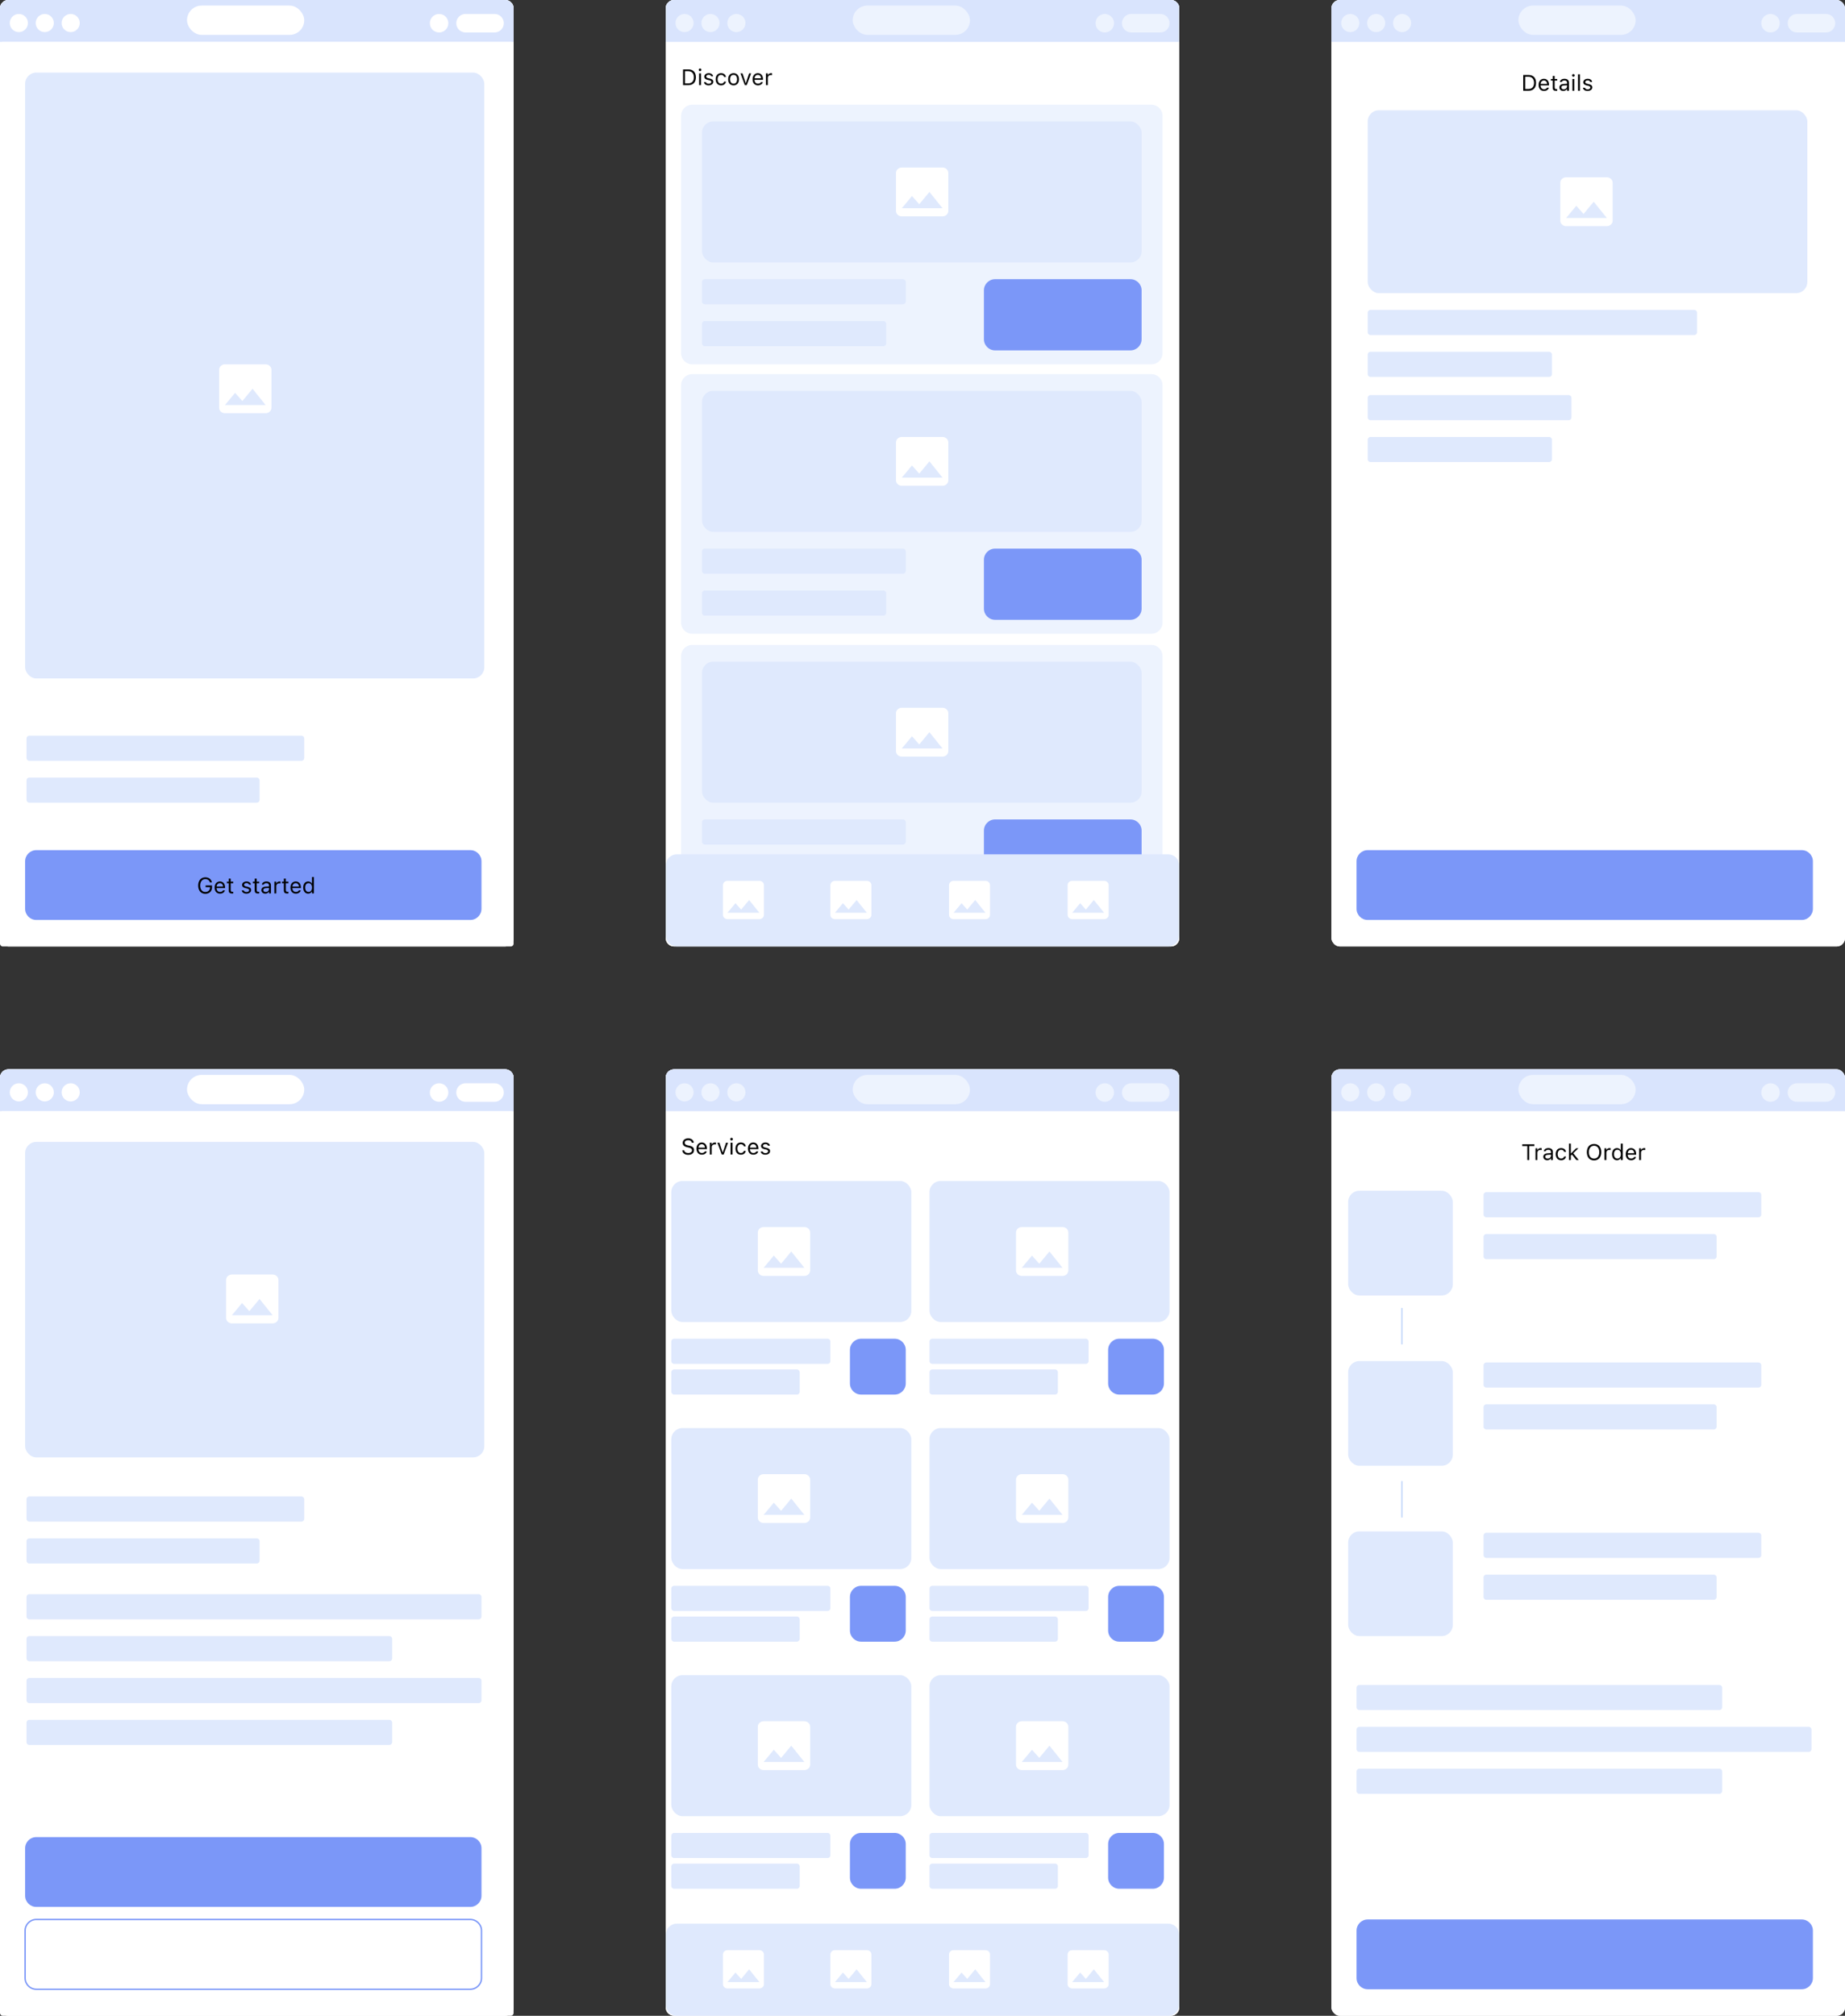 <svg width="1322" height="1444" viewBox="0 0 1322 1444" fill="none" xmlns="http://www.w3.org/2000/svg">
<rect x="0" y="0" width="1322" height="1444" fill="#333333" stroke="none"/>
<g clip-path="url(#clip0_1443_23663)">
<path d="M0 6C0 2.686 2.686 0 6 0H362C365.314 0 368 2.686 368 6V672C368 675.314 365.314 678 362 678H6C2.686 678 0 675.314 0 672V6Z" fill="white"/>
<path d="M0 6C0 2.686 2.686 0 6 0H362C365.314 0 368 2.686 368 6V30H0V6Z" fill="#D9E4FD"/>
<rect x="134" y="4" width="84" height="21" rx="10.5" fill="#EDF3FE"/>
<path fill-rule="evenodd" clip-rule="evenodd" d="M314.625 10C310.966 10 308 12.966 308 16.625C308 20.284 310.966 23.25 314.625 23.25C318.284 23.25 321.25 20.284 321.25 16.625C321.25 12.966 318.284 10 314.625 10ZM333.554 10C329.895 10 326.929 12.966 326.929 16.625C326.929 20.284 329.895 23.25 333.554 23.25H354.375C358.034 23.25 361 20.284 361 16.625C361 12.966 358.034 10 354.375 10H333.554Z" fill="#EDF3FE"/>
<path fill-rule="evenodd" clip-rule="evenodd" d="M7 16.5C7 12.91 9.91 10 13.5 10C17.09 10 20 12.91 20 16.5C20 20.09 17.09 23 13.5 23C9.91 23 7 20.09 7 16.5ZM25.571 16.5C25.571 12.91 28.482 10 32.071 10C35.661 10 38.571 12.91 38.571 16.5C38.571 20.09 35.661 23 32.071 23C28.482 23 25.571 20.09 25.571 16.5ZM50.643 10C47.053 10 44.143 12.91 44.143 16.5C44.143 20.09 47.053 23 50.643 23C54.233 23 57.143 20.09 57.143 16.5C57.143 12.91 54.233 10 50.643 10Z" fill="#EDF3FE"/>
<path fill-rule="evenodd" clip-rule="evenodd" d="M12 131C12 126.582 15.582 123 20 123H98C102.418 123 106 126.582 106 131V150C106 154.418 102.418 158 98 158H20C15.582 158 12 154.418 12 150V131Z" fill="#EDF3FE"/>
<path fill-rule="evenodd" clip-rule="evenodd" d="M0 32C0 30.895 0.895 30 2 30H184H366C367.105 30 368 30.895 368 32V103C368 104.105 367.105 105 366 105H2C0.895 105 0 104.105 0 103V32Z" fill="#EDF3FE"/>
<path fill-rule="evenodd" clip-rule="evenodd" d="M118 131C118 126.582 121.582 123 126 123H204C208.418 123 212 126.582 212 131V150C212 154.418 208.418 158 204 158H126C121.582 158 118 154.418 118 150V131Z" fill="#EDF3FE"/>
<path fill-rule="evenodd" clip-rule="evenodd" d="M224 131C224 126.582 227.582 123 232 123H310C314.418 123 318 126.582 318 131V150C318 154.418 314.418 158 310 158H232C227.582 158 224 154.418 224 150V131Z" fill="#EDF3FE"/>
<path fill-rule="evenodd" clip-rule="evenodd" d="M64 58C64 53.582 67.582 50 72 50H297C301.418 50 305 53.582 305 58V77C305 81.418 301.418 85 297 85H72C67.582 85 64 81.418 64 77V58Z" fill="white"/>
<path fill-rule="evenodd" clip-rule="evenodd" d="M15 60C15 58.895 15.895 58 17 58H36.385C37.489 58 38.385 58.895 38.385 60V60.385C38.385 61.489 37.489 62.385 36.385 62.385H17C15.895 62.385 15 61.489 15 60.385V60ZM15 67.308C15 66.203 15.895 65.308 17 65.308H36.385C37.489 65.308 38.385 66.203 38.385 67.308V67.692C38.385 68.797 37.489 69.692 36.385 69.692H17C15.895 69.692 15 68.797 15 67.692V67.308ZM17 72.615C15.895 72.615 15 73.511 15 74.615V75C15 76.105 15.895 77 17 77H36.385C37.489 77 38.385 76.105 38.385 75V74.615C38.385 73.511 37.489 72.615 36.385 72.615H17Z" fill="white"/>
<path fill-rule="evenodd" clip-rule="evenodd" d="M330 131C330 126.582 333.582 123 338 123H416C420.418 123 424 126.582 424 131V150C424 154.418 420.418 158 416 158H338C333.582 158 330 154.418 330 150V131Z" fill="#EDF3FE"/>
<path fill-rule="evenodd" clip-rule="evenodd" d="M12 430C12 425.582 15.582 422 20 422H349C353.418 422 357 425.582 357 430V638C357 642.418 353.418 646 349 646H20C15.582 646 12 642.418 12 638V430Z" fill="#EDF3FE"/>
<path fill-rule="evenodd" clip-rule="evenodd" d="M27 587C27 585.895 27.895 585 29 585H224C225.105 585 226 585.895 226 587V601C226 602.105 225.105 603 224 603H29C27.895 603 27 602.105 27 601V587Z" fill="#DFE9FD"/>
<path fill-rule="evenodd" clip-rule="evenodd" d="M27 617C27 615.895 27.895 615 29 615H157C158.105 615 159 615.895 159 617V631C159 632.105 158.105 633 157 633H29C27.895 633 27 632.105 27 631V617Z" fill="#DFE9FD"/>
<path fill-rule="evenodd" clip-rule="evenodd" d="M299 588C299 586.895 299.895 586 301 586H340C341.105 586 342 586.895 342 588V602C342 603.105 341.105 604 340 604H301C299.895 604 299 603.105 299 602V588Z" fill="#DFE9FD"/>
<rect x="27" y="442" width="315" height="131" rx="8" fill="#DFE9FD"/>
<path fill-rule="evenodd" clip-rule="evenodd" d="M202.5 521.111V493.889C202.5 491.75 200.625 490 198.333 490H169.167C166.875 490 165 491.75 165 493.889V521.111C165 523.25 166.875 525 169.167 525H198.333C200.625 525 202.5 523.25 202.5 521.111ZM176.459 510.417L181.667 516.269L188.959 507.5L198.334 519.167H169.167L176.459 510.417Z" fill="white"/>
<path fill-rule="evenodd" clip-rule="evenodd" d="M333.6 67.817C333.101 67.318 332.727 66.754 332.478 66.127C332.228 65.499 332.104 64.86 332.104 64.208C332.104 63.556 332.228 62.913 332.478 62.277C332.727 61.642 333.101 61.075 333.6 60.576C334.099 60.077 334.662 59.707 335.289 59.465C335.917 59.224 336.56 59.103 337.22 59.103C337.88 59.103 338.524 59.224 339.151 59.465C339.779 59.707 340.342 60.077 340.841 60.576C341.339 61.075 341.713 61.642 341.963 62.277C342.212 62.913 342.337 63.556 342.337 64.208C342.337 64.86 342.212 65.499 341.963 66.127C341.713 66.754 341.339 67.318 340.841 67.817C340.342 68.315 339.779 68.689 339.151 68.939C338.524 69.188 337.88 69.313 337.22 69.313C336.56 69.313 335.917 69.188 335.289 68.939C334.662 68.689 334.099 68.315 333.6 67.817ZM330.703 57.679C329.802 58.58 329.126 59.598 328.676 60.732C328.225 61.867 328 63.021 328 64.196C328 65.37 328.225 66.525 328.676 67.659C329.126 68.793 329.802 69.811 330.703 70.712C331.427 71.436 332.232 72.016 333.117 72.45C334.002 72.885 334.919 73.174 335.868 73.319C336.818 73.464 337.771 73.456 338.728 73.295C339.686 73.134 340.599 72.828 341.468 72.378L346.897 77.807C347.138 78.048 347.404 78.225 347.693 78.338C347.983 78.451 348.285 78.507 348.598 78.507C348.912 78.507 349.214 78.451 349.504 78.338C349.793 78.225 350.059 78.048 350.3 77.807C350.541 77.566 350.718 77.3 350.831 77.01C350.944 76.721 351 76.419 351 76.105C351 75.791 350.944 75.49 350.831 75.2C350.718 74.91 350.541 74.645 350.3 74.404L345.016 69.12C345.579 68.234 345.973 67.285 346.198 66.271C346.424 65.258 346.484 64.244 346.379 63.23C346.275 62.217 346.001 61.231 345.559 60.274C345.116 59.316 344.509 58.452 343.737 57.679C342.835 56.794 341.818 56.126 340.683 55.676C339.549 55.225 338.394 55 337.22 55C336.045 55 334.891 55.225 333.756 55.676C332.622 56.126 331.604 56.794 330.703 57.679Z" fill="white"/>
<g clip-path="url(#clip1_1443_23663)">
<path d="M0 6C0 2.686 2.686 0 6 0H362C365.314 0 368 2.686 368 6V672C368 675.314 365.314 678 362 678H6C2.686 678 0 675.314 0 672V6Z" fill="white"/>
<path d="M0 6C0 2.686 2.686 0 6 0H362C365.314 0 368 2.686 368 6V30H0V6Z" fill="#D9E4FD"/>
<rect x="134" y="4" width="84" height="21" rx="10.5" fill="white"/>
<path fill-rule="evenodd" clip-rule="evenodd" d="M314.625 10C310.966 10 308 12.966 308 16.625C308 20.284 310.966 23.25 314.625 23.25C318.284 23.25 321.25 20.284 321.25 16.625C321.25 12.966 318.284 10 314.625 10ZM333.554 10C329.895 10 326.929 12.966 326.929 16.625C326.929 20.284 329.895 23.25 333.554 23.25H354.375C358.034 23.25 361 20.284 361 16.625C361 12.966 358.034 10 354.375 10H333.554Z" fill="white"/>
<path fill-rule="evenodd" clip-rule="evenodd" d="M7 16.5C7 12.91 9.91 10 13.5 10C17.09 10 20 12.91 20 16.5C20 20.09 17.09 23 13.5 23C9.91 23 7 20.09 7 16.5ZM25.571 16.5C25.571 12.91 28.482 10 32.071 10C35.661 10 38.571 12.91 38.571 16.5C38.571 20.09 35.661 23 32.071 23C28.482 23 25.571 20.09 25.571 16.5ZM50.643 10C47.053 10 44.143 12.91 44.143 16.5C44.143 20.09 47.053 23 50.643 23C54.233 23 57.143 20.09 57.143 16.5C57.143 12.91 54.233 10 50.643 10Z" fill="white"/>
<path fill-rule="evenodd" clip-rule="evenodd" d="M0 32C0 30.895 0.895 30 2 30H184H366C367.105 30 368 30.895 368 32V676C368 677.105 367.105 678 366 678H2C0.895 678 0 677.105 0 676V32Z" fill="white"/>
<rect x="18" y="52" width="329" height="434" rx="8" fill="#DFE9FD"/>
<path fill-rule="evenodd" clip-rule="evenodd" d="M194.5 292.111V264.889C194.5 262.75 192.625 261 190.333 261H161.167C158.875 261 157 262.75 157 264.889V292.111C157 294.25 158.875 296 161.167 296H190.333C192.625 296 194.5 294.25 194.5 292.111ZM168.459 281.417L173.667 287.269L180.959 278.5L190.334 290.167H161.167L168.459 281.417Z" fill="white"/>
<path fill-rule="evenodd" clip-rule="evenodd" d="M18 617C18 612.582 21.582 609 26 609H337C341.418 609 345 612.582 345 617V651C345 655.418 341.418 659 337 659H26C21.582 659 18 655.418 18 651V617Z" fill="#7B97F8"/>
<path d="M147.109 640.266C143.992 640.266 142 637.969 142 634.367V634.352C142 630.797 144.023 628.461 147.109 628.461C149.609 628.461 151.367 629.867 151.812 632.008L151.828 632.086H150.406L150.383 632.008C149.922 630.555 148.789 629.758 147.109 629.758C144.875 629.758 143.438 631.555 143.438 634.352V634.367C143.438 637.203 144.852 638.969 147.117 638.969C149.133 638.969 150.492 637.68 150.492 635.773V635.5H147.328V634.266H151.898V635.641C151.898 638.422 149.992 640.266 147.109 640.266ZM157.656 640.148C155.25 640.148 153.797 638.461 153.797 635.82V635.812C153.797 633.211 155.281 631.43 157.57 631.43C159.859 631.43 161.25 633.133 161.25 635.648V636.18H155.188C155.227 637.922 156.188 638.938 157.688 638.938C158.828 638.938 159.531 638.398 159.758 637.891L159.789 637.82H161.148L161.133 637.883C160.844 639.023 159.641 640.148 157.656 640.148ZM157.562 632.641C156.312 632.641 155.359 633.492 155.211 635.094H159.867C159.727 633.43 158.805 632.641 157.562 632.641ZM166.352 640.062C164.617 640.062 163.891 639.422 163.891 637.812V632.703H162.562V631.578H163.891V629.398H165.297V631.578H167.141V632.703H165.297V637.469C165.297 638.461 165.641 638.859 166.516 638.859C166.758 638.859 166.891 638.852 167.141 638.828V639.984C166.875 640.031 166.617 640.062 166.352 640.062ZM176.562 640.148C174.688 640.148 173.398 639.242 173.242 637.852H174.633C174.859 638.555 175.531 639.016 176.609 639.016C177.742 639.016 178.547 638.477 178.547 637.711V637.695C178.547 637.125 178.117 636.727 177.078 636.477L175.773 636.164C174.195 635.789 173.484 635.102 173.484 633.891V633.883C173.484 632.484 174.828 631.43 176.617 631.43C178.383 631.43 179.609 632.312 179.797 633.688H178.461C178.281 633.023 177.625 632.562 176.609 632.562C175.609 632.562 174.875 633.078 174.875 633.82V633.836C174.875 634.406 175.297 634.766 176.289 635.008L177.586 635.32C179.172 635.703 179.938 636.391 179.938 637.594V637.609C179.938 639.109 178.477 640.148 176.562 640.148ZM184.961 640.062C183.227 640.062 182.5 639.422 182.5 637.812V632.703H181.172V631.578H182.5V629.398H183.906V631.578H185.75V632.703H183.906V637.469C183.906 638.461 184.25 638.859 185.125 638.859C185.367 638.859 185.5 638.852 185.75 638.828V639.984C185.484 640.031 185.227 640.062 184.961 640.062ZM190.094 640.148C188.492 640.148 187.281 639.18 187.281 637.648V637.633C187.281 636.133 188.391 635.266 190.352 635.148L192.766 635V634.234C192.766 633.195 192.133 632.633 190.875 632.633C189.867 632.633 189.203 633.008 188.984 633.664L188.977 633.688H187.617L187.625 633.641C187.844 632.32 189.125 631.43 190.922 631.43C192.977 631.43 194.125 632.484 194.125 634.234V640H192.766V638.758H192.641C192.109 639.656 191.227 640.148 190.094 640.148ZM188.672 637.617C188.672 638.469 189.398 638.969 190.375 638.969C191.758 638.969 192.766 638.062 192.766 636.859V636.094L190.516 636.234C189.234 636.312 188.672 636.766 188.672 637.602V637.617ZM196.609 640V631.578H197.969V632.828H198.094C198.414 631.945 199.203 631.43 200.344 631.43C200.602 631.43 200.891 631.461 201.023 631.484V632.805C200.742 632.758 200.484 632.727 200.188 632.727C198.891 632.727 197.969 633.547 197.969 634.781V640H196.609ZM205.852 640.062C204.117 640.062 203.391 639.422 203.391 637.812V632.703H202.062V631.578H203.391V629.398H204.797V631.578H206.641V632.703H204.797V637.469C204.797 638.461 205.141 638.859 206.016 638.859C206.258 638.859 206.391 638.852 206.641 638.828V639.984C206.375 640.031 206.117 640.062 205.852 640.062ZM211.984 640.148C209.578 640.148 208.125 638.461 208.125 635.82V635.812C208.125 633.211 209.609 631.43 211.898 631.43C214.188 631.43 215.578 633.133 215.578 635.648V636.18H209.516C209.555 637.922 210.516 638.938 212.016 638.938C213.156 638.938 213.859 638.398 214.086 637.891L214.117 637.82H215.477L215.461 637.883C215.172 639.023 213.969 640.148 211.984 640.148ZM211.891 632.641C210.641 632.641 209.688 633.492 209.539 635.094H214.195C214.055 633.43 213.133 632.641 211.891 632.641ZM220.797 640.148C218.664 640.148 217.266 638.422 217.266 635.797V635.781C217.266 633.141 218.656 631.43 220.797 631.43C221.953 631.43 222.961 632.008 223.422 632.906H223.547V628.234H224.906V640H223.547V638.656H223.422C222.906 639.594 221.969 640.148 220.797 640.148ZM221.109 638.945C222.641 638.945 223.578 637.742 223.578 635.797V635.781C223.578 633.836 222.641 632.633 221.109 632.633C219.57 632.633 218.656 633.82 218.656 635.781V635.797C218.656 637.758 219.57 638.945 221.109 638.945Z" fill="black"/>
<path fill-rule="evenodd" clip-rule="evenodd" d="M19 529C19 527.895 19.895 527 21 527H216C217.105 527 218 527.895 218 529V543C218 544.105 217.105 545 216 545H21C19.895 545 19 544.105 19 543V529Z" fill="#DFE9FD"/>
<path fill-rule="evenodd" clip-rule="evenodd" d="M19 559C19 557.895 19.895 557 21 557H184C185.105 557 186 557.895 186 559V573C186 574.105 185.105 575 184 575H21C19.895 575 19 574.105 19 573V559Z" fill="#DFE9FD"/>
</g>
</g>
<g clip-path="url(#clip2_1443_23663)">
<path d="M0 772C0 768.686 2.686 766 6 766H362C365.314 766 368 768.686 368 772V1438C368 1441.31 365.314 1444 362 1444H6C2.686 1444 0 1441.31 0 1438V772Z" fill="white"/>
<path d="M0 772C0 768.686 2.686 766 6 766H362C365.314 766 368 768.686 368 772V796H0V772Z" fill="#D9E4FD"/>
<rect x="134" y="770" width="84" height="21" rx="10.5" fill="#EDF3FE"/>
<path fill-rule="evenodd" clip-rule="evenodd" d="M314.625 776C310.966 776 308 778.966 308 782.625C308 786.284 310.966 789.25 314.625 789.25C318.284 789.25 321.25 786.284 321.25 782.625C321.25 778.966 318.284 776 314.625 776ZM333.554 776C329.895 776 326.929 778.966 326.929 782.625C326.929 786.284 329.895 789.25 333.554 789.25H354.375C358.034 789.25 361 786.284 361 782.625C361 778.966 358.034 776 354.375 776H333.554Z" fill="#EDF3FE"/>
<path fill-rule="evenodd" clip-rule="evenodd" d="M7 782.5C7 778.91 9.91 776 13.5 776C17.09 776 20 778.91 20 782.5C20 786.09 17.09 789 13.5 789C9.91 789 7 786.09 7 782.5ZM25.571 782.5C25.571 778.91 28.482 776 32.071 776C35.661 776 38.571 778.91 38.571 782.5C38.571 786.09 35.661 789 32.071 789C28.482 789 25.571 786.09 25.571 782.5ZM50.643 776C47.053 776 44.143 778.91 44.143 782.5C44.143 786.09 47.053 789 50.643 789C54.233 789 57.143 786.09 57.143 782.5C57.143 778.91 54.233 776 50.643 776Z" fill="#EDF3FE"/>
<path fill-rule="evenodd" clip-rule="evenodd" d="M12 897C12 892.582 15.582 889 20 889H98C102.418 889 106 892.582 106 897V916C106 920.418 102.418 924 98 924H20C15.582 924 12 920.418 12 916V897Z" fill="#EDF3FE"/>
<path fill-rule="evenodd" clip-rule="evenodd" d="M0 798C0 796.895 0.895 796 2 796H184H366C367.105 796 368 796.895 368 798V869C368 870.105 367.105 871 366 871H2C0.895 871 0 870.105 0 869V798Z" fill="#EDF3FE"/>
<path fill-rule="evenodd" clip-rule="evenodd" d="M118 897C118 892.582 121.582 889 126 889H204C208.418 889 212 892.582 212 897V916C212 920.418 208.418 924 204 924H126C121.582 924 118 920.418 118 916V897Z" fill="#EDF3FE"/>
<path fill-rule="evenodd" clip-rule="evenodd" d="M224 897C224 892.582 227.582 889 232 889H310C314.418 889 318 892.582 318 897V916C318 920.418 314.418 924 310 924H232C227.582 924 224 920.418 224 916V897Z" fill="#EDF3FE"/>
<path fill-rule="evenodd" clip-rule="evenodd" d="M64 824C64 819.582 67.582 816 72 816H297C301.418 816 305 819.582 305 824V843C305 847.418 301.418 851 297 851H72C67.582 851 64 847.418 64 843V824Z" fill="white"/>
<path fill-rule="evenodd" clip-rule="evenodd" d="M15 826C15 824.895 15.895 824 17 824H36.385C37.489 824 38.385 824.895 38.385 826V826.385C38.385 827.489 37.489 828.385 36.385 828.385H17C15.895 828.385 15 827.489 15 826.385V826ZM15 833.308C15 832.203 15.895 831.308 17 831.308H36.385C37.489 831.308 38.385 832.203 38.385 833.308V833.692C38.385 834.797 37.489 835.692 36.385 835.692H17C15.895 835.692 15 834.797 15 833.692V833.308ZM17 838.615C15.895 838.615 15 839.511 15 840.615V841C15 842.105 15.895 843 17 843H36.385C37.489 843 38.385 842.105 38.385 841V840.615C38.385 839.511 37.489 838.615 36.385 838.615H17Z" fill="white"/>
<path fill-rule="evenodd" clip-rule="evenodd" d="M330 897C330 892.582 333.582 889 338 889H416C420.418 889 424 892.582 424 897V916C424 920.418 420.418 924 416 924H338C333.582 924 330 920.418 330 916V897Z" fill="#EDF3FE"/>
<path fill-rule="evenodd" clip-rule="evenodd" d="M12 1196C12 1191.58 15.582 1188 20 1188H349C353.418 1188 357 1191.58 357 1196V1404C357 1408.42 353.418 1412 349 1412H20C15.582 1412 12 1408.42 12 1404V1196Z" fill="#EDF3FE"/>
<path fill-rule="evenodd" clip-rule="evenodd" d="M27 1353C27 1351.9 27.895 1351 29 1351H224C225.105 1351 226 1351.9 226 1353V1367C226 1368.1 225.105 1369 224 1369H29C27.895 1369 27 1368.1 27 1367V1353Z" fill="#DFE9FD"/>
<path fill-rule="evenodd" clip-rule="evenodd" d="M27 1383C27 1381.9 27.895 1381 29 1381H157C158.105 1381 159 1381.9 159 1383V1397C159 1398.1 158.105 1399 157 1399H29C27.895 1399 27 1398.1 27 1397V1383Z" fill="#DFE9FD"/>
<path fill-rule="evenodd" clip-rule="evenodd" d="M299 1354C299 1352.9 299.895 1352 301 1352H340C341.105 1352 342 1352.9 342 1354V1368C342 1369.1 341.105 1370 340 1370H301C299.895 1370 299 1369.1 299 1368V1354Z" fill="#DFE9FD"/>
<rect x="27" y="1208" width="315" height="131" rx="8" fill="#DFE9FD"/>
<path fill-rule="evenodd" clip-rule="evenodd" d="M202.5 1287.11V1259.89C202.5 1257.75 200.625 1256 198.333 1256H169.167C166.875 1256 165 1257.75 165 1259.89V1287.11C165 1289.25 166.875 1291 169.167 1291H198.333C200.625 1291 202.5 1289.25 202.5 1287.11ZM176.459 1276.42L181.667 1282.27L188.959 1273.5L198.334 1285.17H169.167L176.459 1276.42Z" fill="white"/>
<path fill-rule="evenodd" clip-rule="evenodd" d="M333.6 833.817C333.101 833.318 332.727 832.754 332.478 832.127C332.228 831.499 332.104 830.86 332.104 830.208C332.104 829.556 332.228 828.913 332.478 828.277C332.727 827.642 333.101 827.075 333.6 826.576C334.099 826.077 334.662 825.707 335.289 825.465C335.917 825.224 336.56 825.103 337.22 825.103C337.88 825.103 338.524 825.224 339.151 825.465C339.779 825.707 340.342 826.077 340.841 826.576C341.339 827.075 341.713 827.642 341.963 828.277C342.212 828.913 342.337 829.556 342.337 830.208C342.337 830.86 342.212 831.499 341.963 832.127C341.713 832.754 341.339 833.318 340.841 833.817C340.342 834.315 339.779 834.689 339.151 834.939C338.524 835.188 337.88 835.313 337.22 835.313C336.56 835.313 335.917 835.188 335.289 834.939C334.662 834.689 334.099 834.315 333.6 833.817ZM330.703 823.679C329.802 824.58 329.126 825.598 328.676 826.732C328.225 827.867 328 829.021 328 830.196C328 831.37 328.225 832.525 328.676 833.659C329.126 834.794 329.802 835.811 330.703 836.712C331.427 837.436 332.232 838.016 333.117 838.45C334.002 838.885 334.919 839.174 335.868 839.319C336.818 839.464 337.771 839.456 338.728 839.295C339.686 839.134 340.599 838.828 341.468 838.378L346.897 843.807C347.138 844.048 347.404 844.225 347.693 844.338C347.983 844.45 348.285 844.507 348.598 844.507C348.912 844.507 349.214 844.45 349.504 844.338C349.793 844.225 350.059 844.048 350.3 843.807C350.541 843.565 350.718 843.3 350.831 843.01C350.944 842.721 351 842.419 351 842.105C351 841.791 350.944 841.49 350.831 841.2C350.718 840.911 350.541 840.645 350.3 840.404L345.016 835.119C345.579 834.235 345.973 833.285 346.198 832.271C346.424 831.258 346.484 830.244 346.379 829.23C346.275 828.217 346.001 827.231 345.559 826.274C345.116 825.316 344.509 824.451 343.737 823.679C342.835 822.794 341.818 822.126 340.683 821.676C339.549 821.225 338.394 821 337.22 821C336.045 821 334.891 821.225 333.756 821.676C332.622 822.126 331.604 822.794 330.703 823.679Z" fill="white"/>
<g clip-path="url(#clip3_1443_23663)">
<path d="M0 772C0 768.686 2.686 766 6 766H362C365.314 766 368 768.686 368 772V1438C368 1441.31 365.314 1444 362 1444H6C2.686 1444 0 1441.31 0 1438V772Z" fill="white"/>
<path d="M0 772C0 768.686 2.686 766 6 766H362C365.314 766 368 768.686 368 772V796H0V772Z" fill="#D9E4FD"/>
<rect x="134" y="770" width="84" height="21" rx="10.5" fill="white"/>
<path fill-rule="evenodd" clip-rule="evenodd" d="M314.625 776C310.966 776 308 778.966 308 782.625C308 786.284 310.966 789.25 314.625 789.25C318.284 789.25 321.25 786.284 321.25 782.625C321.25 778.966 318.284 776 314.625 776ZM333.554 776C329.895 776 326.929 778.966 326.929 782.625C326.929 786.284 329.895 789.25 333.554 789.25H354.375C358.034 789.25 361 786.284 361 782.625C361 778.966 358.034 776 354.375 776H333.554Z" fill="white"/>
<path fill-rule="evenodd" clip-rule="evenodd" d="M7 782.5C7 778.91 9.91 776 13.5 776C17.09 776 20 778.91 20 782.5C20 786.09 17.09 789 13.5 789C9.91 789 7 786.09 7 782.5ZM25.571 782.5C25.571 778.91 28.482 776 32.071 776C35.661 776 38.571 778.91 38.571 782.5C38.571 786.09 35.661 789 32.071 789C28.482 789 25.571 786.09 25.571 782.5ZM50.643 776C47.053 776 44.143 778.91 44.143 782.5C44.143 786.09 47.053 789 50.643 789C54.233 789 57.143 786.09 57.143 782.5C57.143 778.91 54.233 776 50.643 776Z" fill="white"/>
<path fill-rule="evenodd" clip-rule="evenodd" d="M0 798C0 796.895 0.895 796 2 796H184H366C367.105 796 368 796.895 368 798V1442C368 1443.1 367.105 1444 366 1444H2C0.895 1444 0 1443.1 0 1442V798Z" fill="white"/>
<rect x="18" y="818" width="329" height="226" rx="8" fill="#DFE9FD"/>
<path fill-rule="evenodd" clip-rule="evenodd" d="M199.5 944.111V916.889C199.5 914.75 197.625 913 195.333 913H166.167C163.875 913 162 914.75 162 916.889V944.111C162 946.25 163.875 948 166.167 948H195.333C197.625 948 199.5 946.25 199.5 944.111ZM173.459 933.417L178.667 939.269L185.959 930.5L195.334 942.167H166.167L173.459 933.417Z" fill="white"/>
<path fill-rule="evenodd" clip-rule="evenodd" d="M18 1383C18 1378.58 21.582 1375 26 1375H337C341.418 1375 345 1378.58 345 1383V1417C345 1421.42 341.418 1425 337 1425H26C21.582 1425 18 1421.42 18 1417V1383Z" stroke="#7B97F8"/>
<path fill-rule="evenodd" clip-rule="evenodd" d="M18 1324C18 1319.58 21.582 1316 26 1316H337C341.418 1316 345 1319.58 345 1324V1358C345 1362.42 341.418 1366 337 1366H26C21.582 1366 18 1362.42 18 1358V1324Z" fill="#7B97F8"/>
<path fill-rule="evenodd" clip-rule="evenodd" d="M19 1074C19 1072.9 19.895 1072 21 1072H216C217.105 1072 218 1072.9 218 1074V1088C218 1089.1 217.105 1090 216 1090H21C19.895 1090 19 1089.1 19 1088V1074Z" fill="#DFE9FD"/>
<path fill-rule="evenodd" clip-rule="evenodd" d="M19 1144C19 1142.9 19.895 1142 21 1142H343C344.105 1142 345 1142.9 345 1144V1158C345 1159.1 344.105 1160 343 1160H21C19.895 1160 19 1159.1 19 1158V1144Z" fill="#DFE9FD"/>
<path fill-rule="evenodd" clip-rule="evenodd" d="M19 1204C19 1202.9 19.895 1202 21 1202H343C344.105 1202 345 1202.9 345 1204V1218C345 1219.1 344.105 1220 343 1220H21C19.895 1220 19 1219.1 19 1218V1204Z" fill="#DFE9FD"/>
<path fill-rule="evenodd" clip-rule="evenodd" d="M19 1104C19 1102.9 19.895 1102 21 1102H184C185.105 1102 186 1102.9 186 1104V1118C186 1119.1 185.105 1120 184 1120H21C19.895 1120 19 1119.1 19 1118V1104Z" fill="#DFE9FD"/>
<path fill-rule="evenodd" clip-rule="evenodd" d="M19 1174C19 1172.9 19.895 1172 21 1172H279C280.105 1172 281 1172.9 281 1174V1188C281 1189.1 280.105 1190 279 1190H21C19.895 1190 19 1189.1 19 1188V1174Z" fill="#DFE9FD"/>
<path fill-rule="evenodd" clip-rule="evenodd" d="M19 1234C19 1232.9 19.895 1232 21 1232H279C280.105 1232 281 1232.9 281 1234V1248C281 1249.1 280.105 1250 279 1250H21C19.895 1250 19 1249.1 19 1248V1234Z" fill="#DFE9FD"/>
</g>
</g>
<g clip-path="url(#clip4_1443_23663)">
<path d="M477 6C477 2.686 479.686 0 483 0H839C842.314 0 845 2.686 845 6V672C845 675.314 842.314 678 839 678H483C479.686 678 477 675.314 477 672V6Z" fill="white"/>
<path d="M477 6C477 2.686 479.686 0 483 0H839C842.314 0 845 2.686 845 6V30H477V6Z" fill="#D9E4FD"/>
<rect x="611" y="4" width="84" height="21" rx="10.5" fill="#EDF3FE"/>
<path fill-rule="evenodd" clip-rule="evenodd" d="M791.625 10C787.966 10 785 12.966 785 16.625C785 20.284 787.966 23.25 791.625 23.25C795.284 23.25 798.25 20.284 798.25 16.625C798.25 12.966 795.284 10 791.625 10ZM810.554 10C806.895 10 803.929 12.966 803.929 16.625C803.929 20.284 806.895 23.25 810.554 23.25H831.375C835.034 23.25 838 20.284 838 16.625C838 12.966 835.034 10 831.375 10H810.554Z" fill="#EDF3FE"/>
<path fill-rule="evenodd" clip-rule="evenodd" d="M484 16.5C484 12.91 486.91 10 490.5 10C494.09 10 497 12.91 497 16.5C497 20.09 494.09 23 490.5 23C486.91 23 484 20.09 484 16.5ZM502.571 16.5C502.571 12.91 505.482 10 509.071 10C512.661 10 515.571 12.91 515.571 16.5C515.571 20.09 512.661 23 509.071 23C505.482 23 502.571 20.09 502.571 16.5ZM527.643 10C524.053 10 521.143 12.91 521.143 16.5C521.143 20.09 524.053 23 527.643 23C531.233 23 534.143 20.09 534.143 16.5C534.143 12.91 531.233 10 527.643 10Z" fill="#EDF3FE"/>
<rect x="495" y="52" width="329" height="240" rx="8" fill="#DFE9FD"/>
<path fill-rule="evenodd" clip-rule="evenodd" d="M679.5 184.111V156.889C679.5 154.75 677.625 153 675.333 153H646.167C643.875 153 642 154.75 642 156.889V184.111C642 186.25 643.875 188 646.167 188H675.333C677.625 188 679.5 186.25 679.5 184.111ZM653.459 173.417L658.667 179.269L665.959 170.5L675.334 182.167H646.167L653.459 173.417Z" fill="white"/>
<rect x="495" y="304" width="103" height="68" rx="8" fill="#DFE9FD"/>
<rect x="609" y="304" width="103" height="68" rx="8" fill="#DFE9FD"/>
<path fill-rule="evenodd" clip-rule="evenodd" d="M565.5 352.111V324.889C565.5 322.75 563.625 321 561.333 321H532.167C529.875 321 528 322.75 528 324.889V352.111C528 354.25 529.875 356 532.167 356H561.333C563.625 356 565.5 354.25 565.5 352.111ZM539.459 341.417L544.667 347.269L551.959 338.5L561.334 350.167H532.167L539.459 341.417Z" fill="white"/>
<path fill-rule="evenodd" clip-rule="evenodd" d="M679.5 352.111V324.889C679.5 322.75 677.625 321 675.333 321H646.167C643.875 321 642 322.75 642 324.889V352.111C642 354.25 643.875 356 646.167 356H675.333C677.625 356 679.5 354.25 679.5 352.111ZM653.459 341.417L658.667 347.269L665.959 338.5L675.334 350.167H646.167L653.459 341.417Z" fill="white"/>
<rect x="723" y="304" width="103" height="68" rx="8" fill="#DFE9FD"/>
<path fill-rule="evenodd" clip-rule="evenodd" d="M502 393C502 391.895 502.895 391 504 391H699C700.105 391 701 391.895 701 393V407C701 408.105 700.105 409 699 409H504C502.895 409 502 408.105 502 407V393Z" fill="#DFE9FD"/>
<path fill-rule="evenodd" clip-rule="evenodd" d="M502 476C502 474.895 502.895 474 504 474H699C700.105 474 701 474.895 701 476V490C701 491.105 700.105 492 699 492H504C502.895 492 502 491.105 502 490V476Z" fill="#DFE9FD"/>
<path fill-rule="evenodd" clip-rule="evenodd" d="M502 423C502 421.895 502.895 421 504 421H667C668.105 421 669 421.895 669 423V437C669 438.105 668.105 439 667 439H504C502.895 439 502 438.105 502 437V423Z" fill="#DFE9FD"/>
<path fill-rule="evenodd" clip-rule="evenodd" d="M502 506C502 504.895 502.895 504 504 504H667C668.105 504 669 504.895 669 506V520C669 521.105 668.105 522 667 522H504C502.895 522 502 521.105 502 520V506Z" fill="#DFE9FD"/>
<path fill-rule="evenodd" clip-rule="evenodd" d="M502 536C502 534.895 502.895 534 504 534H656C657.105 534 658 534.895 658 536V550C658 551.105 657.105 552 656 552H504C502.895 552 502 551.105 502 550V536Z" fill="#DFE9FD"/>
<path fill-rule="evenodd" clip-rule="evenodd" d="M793.5 352.111V324.889C793.5 322.75 791.625 321 789.333 321H760.167C757.875 321 756 322.75 756 324.889V352.111C756 354.25 757.875 356 760.167 356H789.333C791.625 356 793.5 354.25 793.5 352.111ZM767.459 341.417L772.667 347.269L779.959 338.5L789.334 350.167H760.167L767.459 341.417Z" fill="white"/>
<path fill-rule="evenodd" clip-rule="evenodd" d="M774 394C774 392.895 774.895 392 776 392H815C816.105 392 817 392.895 817 394V408C817 409.105 816.105 410 815 410H776C774.895 410 774 409.105 774 408V394Z" fill="#DFE9FD"/>
<path fill-rule="evenodd" clip-rule="evenodd" d="M495 617C495 612.582 498.582 609 503 609H761C765.418 609 769 612.582 769 617V651C769 655.418 765.418 659 761 659H503C498.582 659 495 655.418 495 651V617Z" fill="#7B97F8"/>
<path d="M819 634.144L804 649L789 634.144C788.011 633.181 787.231 632.024 786.711 630.745C786.191 629.467 785.941 628.094 785.977 626.714C786.014 625.334 786.336 623.976 786.922 622.727C787.509 621.477 788.348 620.362 789.387 619.453C790.426 618.544 791.641 617.859 792.958 617.443C794.274 617.027 795.662 616.887 797.035 617.034C798.407 617.18 799.735 617.609 800.934 618.294C802.132 618.978 803.176 619.904 804 621.012C804.827 619.912 805.872 618.995 807.07 618.317C808.268 617.64 809.593 617.217 810.962 617.075C812.331 616.933 813.714 617.075 815.026 617.493C816.337 617.91 817.548 618.594 818.583 619.501C819.618 620.408 820.455 621.519 821.041 622.764C821.627 624.009 821.949 625.362 821.989 626.737C822.028 628.113 821.783 629.482 821.268 630.758C820.754 632.035 819.982 633.192 819 634.156" stroke="#DFE9FD" stroke-width="4" stroke-linecap="round" stroke-linejoin="round"/>
<g clip-path="url(#clip5_1443_23663)">
<path d="M477 6C477 2.686 479.686 0 483 0H839C842.314 0 845 2.686 845 6V672C845 675.314 842.314 678 839 678H483C479.686 678 477 675.314 477 672V6Z" fill="white"/>
<path d="M477 6C477 2.686 479.686 0 483 0H839C842.314 0 845 2.686 845 6V30H477V6Z" fill="#D9E4FD"/>
<rect x="611" y="4" width="84" height="21" rx="10.5" fill="#EDF3FE"/>
<path fill-rule="evenodd" clip-rule="evenodd" d="M791.625 10C787.966 10 785 12.966 785 16.625C785 20.284 787.966 23.25 791.625 23.25C795.284 23.25 798.25 20.284 798.25 16.625C798.25 12.966 795.284 10 791.625 10ZM810.554 10C806.895 10 803.929 12.966 803.929 16.625C803.929 20.284 806.895 23.25 810.554 23.25H831.375C835.034 23.25 838 20.284 838 16.625C838 12.966 835.034 10 831.375 10H810.554Z" fill="#EDF3FE"/>
<path fill-rule="evenodd" clip-rule="evenodd" d="M484 16.5C484 12.91 486.91 10 490.5 10C494.09 10 497 12.91 497 16.5C497 20.09 494.09 23 490.5 23C486.91 23 484 20.09 484 16.5ZM502.571 16.5C502.571 12.91 505.482 10 509.071 10C512.661 10 515.571 12.91 515.571 16.5C515.571 20.09 512.661 23 509.071 23C505.482 23 502.571 20.09 502.571 16.5ZM527.643 10C524.053 10 521.143 12.91 521.143 16.5C521.143 20.09 524.053 23 527.643 23C531.233 23 534.143 20.09 534.143 16.5C534.143 12.91 531.233 10 527.643 10Z" fill="#EDF3FE"/>
<path fill-rule="evenodd" clip-rule="evenodd" d="M488 276C488 271.582 491.582 268 496 268H825C829.418 268 833 271.582 833 276V446C833 450.418 829.418 454 825 454H496C491.582 454 488 450.418 488 446V276Z" fill="#EDF3FE"/>
<path fill-rule="evenodd" clip-rule="evenodd" d="M503 395C503 393.895 503.895 393 505 393H647C648.105 393 649 393.895 649 395V409C649 410.105 648.105 411 647 411H505C503.895 411 503 410.105 503 409V395Z" fill="#DFE9FD"/>
<path fill-rule="evenodd" clip-rule="evenodd" d="M503 425C503 423.895 503.895 423 505 423H633C634.105 423 635 423.895 635 425V439C635 440.105 634.105 441 633 441H505C503.895 441 503 440.105 503 439V425Z" fill="#DFE9FD"/>
<rect x="503" y="280" width="315" height="101" rx="8" fill="#DFE9FD"/>
<path fill-rule="evenodd" clip-rule="evenodd" d="M679.5 344.111V316.889C679.5 314.75 677.625 313 675.333 313H646.167C643.875 313 642 314.75 642 316.889V344.111C642 346.25 643.875 348 646.167 348H675.333C677.625 348 679.5 346.25 679.5 344.111ZM653.459 333.417L658.667 339.269L665.959 330.5L675.334 342.167H646.167L653.459 333.417Z" fill="white"/>
<path fill-rule="evenodd" clip-rule="evenodd" d="M705 401C705 396.582 708.582 393 713 393H810C814.418 393 818 396.582 818 401V436C818 440.418 814.418 444 810 444H713C708.582 444 705 440.418 705 436V401Z" fill="#7B97F8"/>
<path fill-rule="evenodd" clip-rule="evenodd" d="M488 470C488 465.582 491.582 462 496 462H825C829.418 462 833 465.582 833 470V640C833 644.418 829.418 648 825 648H496C491.582 648 488 644.418 488 640V470Z" fill="#EDF3FE"/>
<path fill-rule="evenodd" clip-rule="evenodd" d="M503 589C503 587.895 503.895 587 505 587H647C648.105 587 649 587.895 649 589V603C649 604.105 648.105 605 647 605H505C503.895 605 503 604.105 503 603V589Z" fill="#DFE9FD"/>
<path fill-rule="evenodd" clip-rule="evenodd" d="M503 619C503 617.895 503.895 617 505 617H633C634.105 617 635 617.895 635 619V633C635 634.105 634.105 635 633 635H505C503.895 635 503 634.105 503 633V619Z" fill="#DFE9FD"/>
<rect x="503" y="474" width="315" height="101" rx="8" fill="#DFE9FD"/>
<path fill-rule="evenodd" clip-rule="evenodd" d="M679.5 538.111V510.889C679.5 508.75 677.625 507 675.333 507H646.167C643.875 507 642 508.75 642 510.889V538.111C642 540.25 643.875 542 646.167 542H675.333C677.625 542 679.5 540.25 679.5 538.111ZM653.459 527.417L658.667 533.269L665.959 524.5L675.334 536.167H646.167L653.459 527.417Z" fill="white"/>
<path fill-rule="evenodd" clip-rule="evenodd" d="M705 595C705 590.582 708.582 587 713 587H810C814.418 587 818 590.582 818 595V630C818 634.418 814.418 638 810 638H713C708.582 638 705 634.418 705 630V595Z" fill="#7B97F8"/>
<path fill-rule="evenodd" clip-rule="evenodd" d="M488 83C488 78.582 491.582 75 496 75H825C829.418 75 833 78.582 833 83V253C833 257.418 829.418 261 825 261H496C491.582 261 488 257.418 488 253V83Z" fill="#EDF3FE"/>
<path fill-rule="evenodd" clip-rule="evenodd" d="M503 202C503 200.895 503.895 200 505 200H647C648.105 200 649 200.895 649 202V216C649 217.105 648.105 218 647 218H505C503.895 218 503 217.105 503 216V202Z" fill="#DFE9FD"/>
<path fill-rule="evenodd" clip-rule="evenodd" d="M503 232C503 230.895 503.895 230 505 230H633C634.105 230 635 230.895 635 232V246C635 247.105 634.105 248 633 248H505C503.895 248 503 247.105 503 246V232Z" fill="#DFE9FD"/>
<rect x="503" y="87" width="315" height="101" rx="8" fill="#DFE9FD"/>
<path fill-rule="evenodd" clip-rule="evenodd" d="M679.5 151.111V123.889C679.5 121.75 677.625 120 675.333 120H646.167C643.875 120 642 121.75 642 123.889V151.111C642 153.25 643.875 155 646.167 155H675.333C677.625 155 679.5 153.25 679.5 151.111ZM653.459 140.417L658.667 146.269L665.959 137.5L675.334 149.167H646.167L653.459 140.417Z" fill="white"/>
<path fill-rule="evenodd" clip-rule="evenodd" d="M705 208C705 203.582 708.582 200 713 200H810C814.418 200 818 203.582 818 208V243C818 247.418 814.418 251 810 251H713C708.582 251 705 247.418 705 243V208Z" fill="#7B97F8"/>
<path fill-rule="evenodd" clip-rule="evenodd" d="M477 620C477 615.582 480.582 612 485 612H837C841.418 612 845 615.582 845 620V670C845 674.418 841.418 678 837 678H485C480.582 678 477 674.418 477 670V620Z" fill="#DFE9FD"/>
<path fill-rule="evenodd" clip-rule="evenodd" d="M547.381 655.375V634.047C547.381 632.371 545.912 631 544.116 631H521.265C519.469 631 518 632.371 518 634.047V655.375C518 657.051 519.469 658.422 521.265 658.422H544.116C545.912 658.422 547.381 657.051 547.381 655.375ZM526.978 646.996L531.058 651.582L536.771 644.711L544.116 653.852H521.265L526.978 646.996Z" fill="white"/>
<path fill-rule="evenodd" clip-rule="evenodd" d="M624.381 655.375V634.047C624.381 632.371 622.912 631 621.116 631H598.265C596.469 631 595 632.371 595 634.047V655.375C595 657.051 596.469 658.422 598.265 658.422H621.116C622.912 658.422 624.381 657.051 624.381 655.375ZM603.978 646.996L608.058 651.582L613.771 644.711L621.116 653.852H598.265L603.978 646.996Z" fill="white"/>
<path fill-rule="evenodd" clip-rule="evenodd" d="M709.381 655.375V634.047C709.381 632.371 707.912 631 706.116 631H683.265C681.469 631 680 632.371 680 634.047V655.375C680 657.051 681.469 658.422 683.265 658.422H706.116C707.912 658.422 709.381 657.051 709.381 655.375ZM688.978 646.996L693.058 651.582L698.771 644.711L706.116 653.852H683.265L688.978 646.996Z" fill="white"/>
<path fill-rule="evenodd" clip-rule="evenodd" d="M794.381 655.375V634.047C794.381 632.371 792.912 631 791.116 631H768.265C766.469 631 765 632.371 765 634.047V655.375C765 657.051 766.469 658.422 768.265 658.422H791.116C792.912 658.422 794.381 657.051 794.381 655.375ZM773.978 646.996L778.058 651.582L783.771 644.711L791.116 653.852H768.265L773.978 646.996Z" fill="white"/>
<path d="M489.438 61V49.727H493.305C496.648 49.727 498.625 51.812 498.625 55.352V55.367C498.625 58.914 496.656 61 493.305 61H489.438ZM490.844 59.734H493.211C495.727 59.734 497.188 58.125 497.188 55.383V55.367C497.188 52.617 495.711 50.992 493.211 50.992H490.844V59.734ZM501.609 50.953C501.094 50.953 500.672 50.531 500.672 50.016C500.672 49.5 501.094 49.078 501.609 49.078C502.125 49.078 502.547 49.5 502.547 50.016C502.547 50.531 502.125 50.953 501.609 50.953ZM500.922 61V52.578H502.281V61H500.922ZM507.734 61.148C505.859 61.148 504.57 60.242 504.414 58.852H505.805C506.031 59.555 506.703 60.016 507.781 60.016C508.914 60.016 509.719 59.477 509.719 58.711V58.695C509.719 58.125 509.289 57.727 508.25 57.477L506.945 57.164C505.367 56.789 504.656 56.102 504.656 54.891V54.883C504.656 53.484 506 52.43 507.789 52.43C509.555 52.43 510.781 53.312 510.969 54.688H509.633C509.453 54.023 508.797 53.562 507.781 53.562C506.781 53.562 506.047 54.078 506.047 54.82V54.836C506.047 55.406 506.469 55.766 507.461 56.008L508.758 56.32C510.344 56.703 511.109 57.391 511.109 58.594V58.609C511.109 60.109 509.648 61.148 507.734 61.148ZM516.664 61.148C514.305 61.148 512.797 59.438 512.797 56.766V56.75C512.797 54.133 514.297 52.43 516.656 52.43C518.703 52.43 519.93 53.609 520.18 55.109L520.188 55.156H518.836L518.828 55.133C518.617 54.305 517.867 53.633 516.656 53.633C515.141 53.633 514.188 54.852 514.188 56.75V56.766C514.188 58.703 515.156 59.945 516.656 59.945C517.789 59.945 518.508 59.445 518.82 58.508L518.836 58.461L520.18 58.453L520.164 58.539C519.82 60.062 518.688 61.148 516.664 61.148ZM525.633 61.148C523.234 61.148 521.75 59.492 521.75 56.797V56.781C521.75 54.078 523.234 52.43 525.633 52.43C528.031 52.43 529.516 54.078 529.516 56.781V56.797C529.516 59.492 528.031 61.148 525.633 61.148ZM525.633 59.945C527.227 59.945 528.125 58.781 528.125 56.797V56.781C528.125 54.789 527.227 53.633 525.633 53.633C524.039 53.633 523.141 54.789 523.141 56.781V56.797C523.141 58.781 524.039 59.945 525.633 59.945ZM533.695 61L530.578 52.578H532.016L534.32 59.516H534.445L536.75 52.578H538.188L535.07 61H533.695ZM543.109 61.148C540.703 61.148 539.25 59.461 539.25 56.82V56.812C539.25 54.211 540.734 52.43 543.023 52.43C545.312 52.43 546.703 54.133 546.703 56.648V57.18H540.641C540.68 58.922 541.641 59.938 543.141 59.938C544.281 59.938 544.984 59.398 545.211 58.891L545.242 58.82H546.602L546.586 58.883C546.297 60.023 545.094 61.148 543.109 61.148ZM543.016 53.641C541.766 53.641 540.812 54.492 540.664 56.094H545.32C545.18 54.43 544.258 53.641 543.016 53.641ZM548.812 61V52.578H550.172V53.828H550.297C550.617 52.945 551.406 52.43 552.547 52.43C552.805 52.43 553.094 52.461 553.227 52.484V53.805C552.945 53.758 552.688 53.727 552.391 53.727C551.094 53.727 550.172 54.547 550.172 55.781V61H548.812Z" fill="black"/>
</g>
</g>
<g clip-path="url(#clip6_1443_23663)">
<path d="M477 772C477 768.686 479.686 766 483 766H839C842.314 766 845 768.686 845 772V1438C845 1441.31 842.314 1444 839 1444H483C479.686 1444 477 1441.31 477 1438V772Z" fill="white"/>
<path d="M477 772C477 768.686 479.686 766 483 766H839C842.314 766 845 768.686 845 772V796H477V772Z" fill="#D9E4FD"/>
<rect x="611" y="770" width="84" height="21" rx="10.5" fill="#EDF3FE"/>
<path fill-rule="evenodd" clip-rule="evenodd" d="M791.625 776C787.966 776 785 778.966 785 782.625C785 786.284 787.966 789.25 791.625 789.25C795.284 789.25 798.25 786.284 798.25 782.625C798.25 778.966 795.284 776 791.625 776ZM810.554 776C806.895 776 803.929 778.966 803.929 782.625C803.929 786.284 806.895 789.25 810.554 789.25H831.375C835.034 789.25 838 786.284 838 782.625C838 778.966 835.034 776 831.375 776H810.554Z" fill="#EDF3FE"/>
<path fill-rule="evenodd" clip-rule="evenodd" d="M484 782.5C484 778.91 486.91 776 490.5 776C494.09 776 497 778.91 497 782.5C497 786.09 494.09 789 490.5 789C486.91 789 484 786.09 484 782.5ZM502.571 782.5C502.571 778.91 505.482 776 509.071 776C512.661 776 515.571 778.91 515.571 782.5C515.571 786.09 512.661 789 509.071 789C505.482 789 502.571 786.09 502.571 782.5ZM527.643 776C524.053 776 521.143 778.91 521.143 782.5C521.143 786.09 524.053 789 527.643 789C531.233 789 534.143 786.09 534.143 782.5C534.143 778.91 531.233 776 527.643 776Z" fill="#EDF3FE"/>
<rect x="495" y="818" width="329" height="240" rx="8" fill="#DFE9FD"/>
<path fill-rule="evenodd" clip-rule="evenodd" d="M679.5 950.111V922.889C679.5 920.75 677.625 919 675.333 919H646.167C643.875 919 642 920.75 642 922.889V950.111C642 952.25 643.875 954 646.167 954H675.333C677.625 954 679.5 952.25 679.5 950.111ZM653.459 939.417L658.667 945.269L665.959 936.5L675.334 948.167H646.167L653.459 939.417Z" fill="white"/>
<rect x="495" y="1070" width="103" height="68" rx="8" fill="#DFE9FD"/>
<rect x="609" y="1070" width="103" height="68" rx="8" fill="#DFE9FD"/>
<path fill-rule="evenodd" clip-rule="evenodd" d="M565.5 1118.11V1090.89C565.5 1088.75 563.625 1087 561.333 1087H532.167C529.875 1087 528 1088.75 528 1090.89V1118.11C528 1120.25 529.875 1122 532.167 1122H561.333C563.625 1122 565.5 1120.25 565.5 1118.11ZM539.459 1107.42L544.667 1113.27L551.959 1104.5L561.334 1116.17H532.167L539.459 1107.42Z" fill="white"/>
<path fill-rule="evenodd" clip-rule="evenodd" d="M679.5 1118.11V1090.89C679.5 1088.75 677.625 1087 675.333 1087H646.167C643.875 1087 642 1088.75 642 1090.89V1118.11C642 1120.25 643.875 1122 646.167 1122H675.333C677.625 1122 679.5 1120.25 679.5 1118.11ZM653.459 1107.42L658.667 1113.27L665.959 1104.5L675.334 1116.17H646.167L653.459 1107.42Z" fill="white"/>
<rect x="723" y="1070" width="103" height="68" rx="8" fill="#DFE9FD"/>
<path fill-rule="evenodd" clip-rule="evenodd" d="M502 1159C502 1157.9 502.895 1157 504 1157H699C700.105 1157 701 1157.9 701 1159V1173C701 1174.1 700.105 1175 699 1175H504C502.895 1175 502 1174.1 502 1173V1159Z" fill="#DFE9FD"/>
<path fill-rule="evenodd" clip-rule="evenodd" d="M502 1242C502 1240.9 502.895 1240 504 1240H699C700.105 1240 701 1240.9 701 1242V1256C701 1257.1 700.105 1258 699 1258H504C502.895 1258 502 1257.1 502 1256V1242Z" fill="#DFE9FD"/>
<path fill-rule="evenodd" clip-rule="evenodd" d="M502 1189C502 1187.9 502.895 1187 504 1187H667C668.105 1187 669 1187.9 669 1189V1203C669 1204.1 668.105 1205 667 1205H504C502.895 1205 502 1204.1 502 1203V1189Z" fill="#DFE9FD"/>
<path fill-rule="evenodd" clip-rule="evenodd" d="M502 1272C502 1270.9 502.895 1270 504 1270H667C668.105 1270 669 1270.9 669 1272V1286C669 1287.1 668.105 1288 667 1288H504C502.895 1288 502 1287.1 502 1286V1272Z" fill="#DFE9FD"/>
<path fill-rule="evenodd" clip-rule="evenodd" d="M502 1302C502 1300.9 502.895 1300 504 1300H656C657.105 1300 658 1300.9 658 1302V1316C658 1317.1 657.105 1318 656 1318H504C502.895 1318 502 1317.1 502 1316V1302Z" fill="#DFE9FD"/>
<path fill-rule="evenodd" clip-rule="evenodd" d="M793.5 1118.11V1090.89C793.5 1088.75 791.625 1087 789.333 1087H760.167C757.875 1087 756 1088.75 756 1090.89V1118.11C756 1120.25 757.875 1122 760.167 1122H789.333C791.625 1122 793.5 1120.25 793.5 1118.11ZM767.459 1107.42L772.667 1113.27L779.959 1104.5L789.334 1116.17H760.167L767.459 1107.42Z" fill="white"/>
<path fill-rule="evenodd" clip-rule="evenodd" d="M774 1160C774 1158.9 774.895 1158 776 1158H815C816.105 1158 817 1158.9 817 1160V1174C817 1175.1 816.105 1176 815 1176H776C774.895 1176 774 1175.1 774 1174V1160Z" fill="#DFE9FD"/>
<path fill-rule="evenodd" clip-rule="evenodd" d="M495 1383C495 1378.58 498.582 1375 503 1375H761C765.418 1375 769 1378.58 769 1383V1417C769 1421.42 765.418 1425 761 1425H503C498.582 1425 495 1421.42 495 1417V1383Z" fill="#7B97F8"/>
<path d="M819 1400.14L804 1415L789 1400.14C788.011 1399.18 787.231 1398.02 786.711 1396.75C786.191 1395.47 785.941 1394.09 785.977 1392.71C786.014 1391.33 786.336 1389.98 786.922 1388.73C787.509 1387.48 788.348 1386.36 789.387 1385.45C790.426 1384.54 791.641 1383.86 792.958 1383.44C794.274 1383.03 795.662 1382.89 797.035 1383.03C798.407 1383.18 799.735 1383.61 800.934 1384.29C802.132 1384.98 803.176 1385.9 804 1387.01C804.827 1385.91 805.872 1384.99 807.07 1384.32C808.268 1383.64 809.593 1383.22 810.962 1383.08C812.331 1382.93 813.714 1383.08 815.026 1383.49C816.337 1383.91 817.548 1384.59 818.583 1385.5C819.618 1386.41 820.455 1387.52 821.041 1388.76C821.627 1390.01 821.949 1391.36 821.989 1392.74C822.028 1394.11 821.783 1395.48 821.268 1396.76C820.754 1398.04 819.982 1399.19 819 1400.16" stroke="#DFE9FD" stroke-width="4" stroke-linecap="round" stroke-linejoin="round"/>
<g clip-path="url(#clip7_1443_23663)">
<path d="M477 772C477 768.686 479.686 766 483 766H839C842.314 766 845 768.686 845 772V1438C845 1441.31 842.314 1444 839 1444H483C479.686 1444 477 1441.31 477 1438V772Z" fill="white"/>
<path d="M477 772C477 768.686 479.686 766 483 766H839C842.314 766 845 768.686 845 772V796H477V772Z" fill="#D9E4FD"/>
<rect x="611" y="770" width="84" height="21" rx="10.5" fill="#EDF3FE"/>
<path fill-rule="evenodd" clip-rule="evenodd" d="M791.625 776C787.966 776 785 778.966 785 782.625C785 786.284 787.966 789.25 791.625 789.25C795.284 789.25 798.25 786.284 798.25 782.625C798.25 778.966 795.284 776 791.625 776ZM810.554 776C806.895 776 803.929 778.966 803.929 782.625C803.929 786.284 806.895 789.25 810.554 789.25H831.375C835.034 789.25 838 786.284 838 782.625C838 778.966 835.034 776 831.375 776H810.554Z" fill="#EDF3FE"/>
<path fill-rule="evenodd" clip-rule="evenodd" d="M484 782.5C484 778.91 486.91 776 490.5 776C494.09 776 497 778.91 497 782.5C497 786.09 494.09 789 490.5 789C486.91 789 484 786.09 484 782.5ZM502.571 782.5C502.571 778.91 505.482 776 509.071 776C512.661 776 515.571 778.91 515.571 782.5C515.571 786.09 512.661 789 509.071 789C505.482 789 502.571 786.09 502.571 782.5ZM527.643 776C524.053 776 521.143 778.91 521.143 782.5C521.143 786.09 524.053 789 527.643 789C531.233 789 534.143 786.09 534.143 782.5C534.143 778.91 531.233 776 527.643 776Z" fill="#EDF3FE"/>
<path fill-rule="evenodd" clip-rule="evenodd" d="M477 1386C477 1381.58 480.582 1378 485 1378H837C841.418 1378 845 1381.58 845 1386V1436C845 1440.42 841.418 1444 837 1444H485C480.582 1444 477 1440.42 477 1436V1386Z" fill="#DFE9FD"/>
<path fill-rule="evenodd" clip-rule="evenodd" d="M547.381 1421.38V1400.05C547.381 1398.37 545.912 1397 544.116 1397H521.265C519.469 1397 518 1398.37 518 1400.05V1421.38C518 1423.05 519.469 1424.42 521.265 1424.42H544.116C545.912 1424.42 547.381 1423.05 547.381 1421.38ZM526.978 1413L531.058 1417.58L536.771 1410.71L544.116 1419.85H521.265L526.978 1413Z" fill="white"/>
<path fill-rule="evenodd" clip-rule="evenodd" d="M624.381 1421.38V1400.05C624.381 1398.37 622.912 1397 621.116 1397H598.265C596.469 1397 595 1398.37 595 1400.05V1421.38C595 1423.05 596.469 1424.42 598.265 1424.42H621.116C622.912 1424.42 624.381 1423.05 624.381 1421.38ZM603.978 1413L608.058 1417.58L613.771 1410.71L621.116 1419.85H598.265L603.978 1413Z" fill="white"/>
<path fill-rule="evenodd" clip-rule="evenodd" d="M709.381 1421.38V1400.05C709.381 1398.37 707.912 1397 706.116 1397H683.265C681.469 1397 680 1398.37 680 1400.05V1421.38C680 1423.05 681.469 1424.42 683.265 1424.42H706.116C707.912 1424.42 709.381 1423.05 709.381 1421.38ZM688.978 1413L693.058 1417.58L698.771 1410.71L706.116 1419.85H683.265L688.978 1413Z" fill="white"/>
<path fill-rule="evenodd" clip-rule="evenodd" d="M794.381 1421.38V1400.05C794.381 1398.37 792.912 1397 791.116 1397H768.265C766.469 1397 765 1398.37 765 1400.05V1421.38C765 1423.05 766.469 1424.42 768.265 1424.42H791.116C792.912 1424.42 794.381 1423.05 794.381 1421.38ZM773.978 1413L778.058 1417.58L783.771 1410.71L791.116 1419.85H768.265L773.978 1413Z" fill="white"/>
<path d="M493.133 827.266C490.664 827.266 489.07 825.969 488.906 824.133L488.898 824.047H490.305L490.312 824.133C490.414 825.258 491.586 825.969 493.211 825.969C494.742 825.969 495.859 825.18 495.859 824.031V824.023C495.859 823.086 495.211 822.445 493.664 822.102L492.414 821.828C490.156 821.328 489.18 820.289 489.18 818.656V818.648C489.188 816.781 490.82 815.461 493.148 815.461C495.398 815.461 496.969 816.789 497.086 818.469L497.094 818.578H495.688L495.672 818.477C495.516 817.484 494.578 816.75 493.109 816.758C491.703 816.766 490.617 817.43 490.617 818.609V818.617C490.617 819.516 491.234 820.125 492.766 820.461L494.016 820.742C496.367 821.266 497.297 822.211 497.297 823.836V823.844C497.297 825.953 495.648 827.266 493.133 827.266ZM502.906 827.148C500.5 827.148 499.047 825.461 499.047 822.82V822.812C499.047 820.211 500.531 818.43 502.82 818.43C505.109 818.43 506.5 820.133 506.5 822.648V823.18H500.438C500.477 824.922 501.438 825.938 502.938 825.938C504.078 825.938 504.781 825.398 505.008 824.891L505.039 824.82H506.398L506.383 824.883C506.094 826.023 504.891 827.148 502.906 827.148ZM502.812 819.641C501.562 819.641 500.609 820.492 500.461 822.094H505.117C504.977 820.43 504.055 819.641 502.812 819.641ZM508.609 827V818.578H509.969V819.828H510.094C510.414 818.945 511.203 818.43 512.344 818.43C512.602 818.43 512.891 818.461 513.023 818.484V819.805C512.742 819.758 512.484 819.727 512.188 819.727C510.891 819.727 509.969 820.547 509.969 821.781V827H508.609ZM517.164 827L514.047 818.578H515.484L517.789 825.516H517.914L520.219 818.578H521.656L518.539 827H517.164ZM524.172 816.953C523.656 816.953 523.234 816.531 523.234 816.016C523.234 815.5 523.656 815.078 524.172 815.078C524.688 815.078 525.109 815.5 525.109 816.016C525.109 816.531 524.688 816.953 524.172 816.953ZM523.484 827V818.578H524.844V827H523.484ZM530.852 827.148C528.492 827.148 526.984 825.438 526.984 822.766V822.75C526.984 820.133 528.484 818.43 530.844 818.43C532.891 818.43 534.117 819.609 534.367 821.109L534.375 821.156H533.023L533.016 821.133C532.805 820.305 532.055 819.633 530.844 819.633C529.328 819.633 528.375 820.852 528.375 822.75V822.766C528.375 824.703 529.344 825.945 530.844 825.945C531.977 825.945 532.695 825.445 533.008 824.508L533.023 824.461L534.367 824.453L534.352 824.539C534.008 826.062 532.875 827.148 530.852 827.148ZM539.797 827.148C537.391 827.148 535.938 825.461 535.938 822.82V822.812C535.938 820.211 537.422 818.43 539.711 818.43C542 818.43 543.391 820.133 543.391 822.648V823.18H537.328C537.367 824.922 538.328 825.938 539.828 825.938C540.969 825.938 541.672 825.398 541.898 824.891L541.93 824.82H543.289L543.273 824.883C542.984 826.023 541.781 827.148 539.797 827.148ZM539.703 819.641C538.453 819.641 537.5 820.492 537.352 822.094H542.008C541.867 820.43 540.945 819.641 539.703 819.641ZM548.391 827.148C546.516 827.148 545.227 826.242 545.07 824.852H546.461C546.688 825.555 547.359 826.016 548.438 826.016C549.57 826.016 550.375 825.477 550.375 824.711V824.695C550.375 824.125 549.945 823.727 548.906 823.477L547.602 823.164C546.023 822.789 545.312 822.102 545.312 820.891V820.883C545.312 819.484 546.656 818.43 548.445 818.43C550.211 818.43 551.438 819.312 551.625 820.688H550.289C550.109 820.023 549.453 819.562 548.438 819.562C547.438 819.562 546.703 820.078 546.703 820.82V820.836C546.703 821.406 547.125 821.766 548.117 822.008L549.414 822.32C551 822.703 551.766 823.391 551.766 824.594V824.609C551.766 826.109 550.305 827.148 548.391 827.148Z" fill="black"/>
<path fill-rule="evenodd" clip-rule="evenodd" d="M481 961C481 959.895 481.895 959 483 959H593C594.105 959 595 959.895 595 961V975C595 976.105 594.105 977 593 977H483C481.895 977 481 976.105 481 975V961Z" fill="#DFE9FD"/>
<path fill-rule="evenodd" clip-rule="evenodd" d="M481 983C481 981.895 481.895 981 483 981H571C572.105 981 573 981.895 573 983V997C573 998.105 572.105 999 571 999H483C481.895 999 481 998.105 481 997V983Z" fill="#DFE9FD"/>
<rect x="481" y="846" width="172" height="101" rx="8" fill="#DFE9FD"/>
<path fill-rule="evenodd" clip-rule="evenodd" d="M580.5 910.111V882.889C580.5 880.75 578.625 879 576.333 879H547.167C544.875 879 543 880.75 543 882.889V910.111C543 912.25 544.875 914 547.167 914H576.333C578.625 914 580.5 912.25 580.5 910.111ZM554.459 899.417L559.667 905.269L566.959 896.5L576.334 908.167H547.167L554.459 899.417Z" fill="white"/>
<path fill-rule="evenodd" clip-rule="evenodd" d="M609 967C609 962.582 612.582 959 617 959H641C645.418 959 649 962.582 649 967V991C649 995.418 645.418 999 641 999H617C612.582 999 609 995.418 609 991V967Z" fill="#7B97F8"/>
<path fill-rule="evenodd" clip-rule="evenodd" d="M481 1138C481 1136.9 481.895 1136 483 1136H593C594.105 1136 595 1136.9 595 1138V1152C595 1153.1 594.105 1154 593 1154H483C481.895 1154 481 1153.1 481 1152V1138Z" fill="#DFE9FD"/>
<path fill-rule="evenodd" clip-rule="evenodd" d="M481 1160C481 1158.9 481.895 1158 483 1158H571C572.105 1158 573 1158.9 573 1160V1174C573 1175.1 572.105 1176 571 1176H483C481.895 1176 481 1175.1 481 1174V1160Z" fill="#DFE9FD"/>
<rect x="481" y="1023" width="172" height="101" rx="8" fill="#DFE9FD"/>
<path fill-rule="evenodd" clip-rule="evenodd" d="M580.5 1087.11V1059.89C580.5 1057.75 578.625 1056 576.333 1056H547.167C544.875 1056 543 1057.75 543 1059.89V1087.11C543 1089.25 544.875 1091 547.167 1091H576.333C578.625 1091 580.5 1089.25 580.5 1087.11ZM554.459 1076.42L559.667 1082.27L566.959 1073.5L576.334 1085.17H547.167L554.459 1076.42Z" fill="white"/>
<path fill-rule="evenodd" clip-rule="evenodd" d="M609 1144C609 1139.58 612.582 1136 617 1136H641C645.418 1136 649 1139.58 649 1144V1168C649 1172.42 645.418 1176 641 1176H617C612.582 1176 609 1172.42 609 1168V1144Z" fill="#7B97F8"/>
<path fill-rule="evenodd" clip-rule="evenodd" d="M481 1315C481 1313.9 481.895 1313 483 1313H593C594.105 1313 595 1313.9 595 1315V1329C595 1330.1 594.105 1331 593 1331H483C481.895 1331 481 1330.1 481 1329V1315Z" fill="#DFE9FD"/>
<path fill-rule="evenodd" clip-rule="evenodd" d="M481 1337C481 1335.9 481.895 1335 483 1335H571C572.105 1335 573 1335.9 573 1337V1351C573 1352.1 572.105 1353 571 1353H483C481.895 1353 481 1352.1 481 1351V1337Z" fill="#DFE9FD"/>
<rect x="481" y="1200" width="172" height="101" rx="8" fill="#DFE9FD"/>
<path fill-rule="evenodd" clip-rule="evenodd" d="M580.5 1264.11V1236.89C580.5 1234.75 578.625 1233 576.333 1233H547.167C544.875 1233 543 1234.75 543 1236.89V1264.11C543 1266.25 544.875 1268 547.167 1268H576.333C578.625 1268 580.5 1266.25 580.5 1264.11ZM554.459 1253.42L559.667 1259.27L566.959 1250.5L576.334 1262.17H547.167L554.459 1253.42Z" fill="white"/>
<path fill-rule="evenodd" clip-rule="evenodd" d="M609 1321C609 1316.58 612.582 1313 617 1313H641C645.418 1313 649 1316.58 649 1321V1345C649 1349.42 645.418 1353 641 1353H617C612.582 1353 609 1349.42 609 1345V1321Z" fill="#7B97F8"/>
<path fill-rule="evenodd" clip-rule="evenodd" d="M666 961C666 959.895 666.895 959 668 959H778C779.105 959 780 959.895 780 961V975C780 976.105 779.105 977 778 977H668C666.895 977 666 976.105 666 975V961Z" fill="#DFE9FD"/>
<path fill-rule="evenodd" clip-rule="evenodd" d="M666 983C666 981.895 666.895 981 668 981H756C757.105 981 758 981.895 758 983V997C758 998.105 757.105 999 756 999H668C666.895 999 666 998.105 666 997V983Z" fill="#DFE9FD"/>
<rect x="666" y="846" width="172" height="101" rx="8" fill="#DFE9FD"/>
<path fill-rule="evenodd" clip-rule="evenodd" d="M765.5 910.111V882.889C765.5 880.75 763.625 879 761.333 879H732.167C729.875 879 728 880.75 728 882.889V910.111C728 912.25 729.875 914 732.167 914H761.333C763.625 914 765.5 912.25 765.5 910.111ZM739.459 899.417L744.667 905.269L751.959 896.5L761.334 908.167H732.167L739.459 899.417Z" fill="white"/>
<path fill-rule="evenodd" clip-rule="evenodd" d="M794 967C794 962.582 797.582 959 802 959H826C830.418 959 834 962.582 834 967V991C834 995.418 830.418 999 826 999H802C797.582 999 794 995.418 794 991V967Z" fill="#7B97F8"/>
<path fill-rule="evenodd" clip-rule="evenodd" d="M666 1138C666 1136.9 666.895 1136 668 1136H778C779.105 1136 780 1136.9 780 1138V1152C780 1153.1 779.105 1154 778 1154H668C666.895 1154 666 1153.1 666 1152V1138Z" fill="#DFE9FD"/>
<path fill-rule="evenodd" clip-rule="evenodd" d="M666 1160C666 1158.9 666.895 1158 668 1158H756C757.105 1158 758 1158.9 758 1160V1174C758 1175.1 757.105 1176 756 1176H668C666.895 1176 666 1175.1 666 1174V1160Z" fill="#DFE9FD"/>
<rect x="666" y="1023" width="172" height="101" rx="8" fill="#DFE9FD"/>
<path fill-rule="evenodd" clip-rule="evenodd" d="M765.5 1087.11V1059.89C765.5 1057.75 763.625 1056 761.333 1056H732.167C729.875 1056 728 1057.75 728 1059.89V1087.11C728 1089.25 729.875 1091 732.167 1091H761.333C763.625 1091 765.5 1089.25 765.5 1087.11ZM739.459 1076.42L744.667 1082.27L751.959 1073.5L761.334 1085.17H732.167L739.459 1076.42Z" fill="white"/>
<path fill-rule="evenodd" clip-rule="evenodd" d="M794 1144C794 1139.58 797.582 1136 802 1136H826C830.418 1136 834 1139.58 834 1144V1168C834 1172.42 830.418 1176 826 1176H802C797.582 1176 794 1172.42 794 1168V1144Z" fill="#7B97F8"/>
<path fill-rule="evenodd" clip-rule="evenodd" d="M666 1315C666 1313.9 666.895 1313 668 1313H778C779.105 1313 780 1313.9 780 1315V1329C780 1330.1 779.105 1331 778 1331H668C666.895 1331 666 1330.1 666 1329V1315Z" fill="#DFE9FD"/>
<path fill-rule="evenodd" clip-rule="evenodd" d="M666 1337C666 1335.9 666.895 1335 668 1335H756C757.105 1335 758 1335.9 758 1337V1351C758 1352.1 757.105 1353 756 1353H668C666.895 1353 666 1352.1 666 1351V1337Z" fill="#DFE9FD"/>
<rect x="666" y="1200" width="172" height="101" rx="8" fill="#DFE9FD"/>
<path fill-rule="evenodd" clip-rule="evenodd" d="M765.5 1264.11V1236.89C765.5 1234.75 763.625 1233 761.333 1233H732.167C729.875 1233 728 1234.75 728 1236.89V1264.11C728 1266.25 729.875 1268 732.167 1268H761.333C763.625 1268 765.5 1266.25 765.5 1264.11ZM739.459 1253.42L744.667 1259.27L751.959 1250.5L761.334 1262.17H732.167L739.459 1253.42Z" fill="white"/>
<path fill-rule="evenodd" clip-rule="evenodd" d="M794 1321C794 1316.58 797.582 1313 802 1313H826C830.418 1313 834 1316.58 834 1321V1345C834 1349.42 830.418 1353 826 1353H802C797.582 1353 794 1349.42 794 1345V1321Z" fill="#7B97F8"/>
</g>
</g>
<g clip-path="url(#clip8_1443_23663)">
<rect x="954" width="368" height="678" rx="6" fill="white"/>
<path d="M954 6C954 2.686 956.686 0 960 0H1316C1319.31 0 1322 2.686 1322 6V672C1322 675.314 1319.31 678 1316 678H960C956.686 678 954 675.314 954 672V6Z" fill="white"/>
<path d="M954 6C954 2.686 956.686 0 960 0H1316C1319.31 0 1322 2.686 1322 6V30H954V6Z" fill="#D9E4FD"/>
<rect x="1088" y="4" width="84" height="21" rx="10.5" fill="#EDF3FE"/>
<path fill-rule="evenodd" clip-rule="evenodd" d="M1268.62 10C1264.97 10 1262 12.966 1262 16.625C1262 20.284 1264.97 23.25 1268.62 23.25C1272.28 23.25 1275.25 20.284 1275.25 16.625C1275.25 12.966 1272.28 10 1268.62 10ZM1287.55 10C1283.89 10 1280.93 12.966 1280.93 16.625C1280.93 20.284 1283.89 23.25 1287.55 23.25H1308.38C1312.03 23.25 1315 20.284 1315 16.625C1315 12.966 1312.03 10 1308.38 10H1287.55Z" fill="#EDF3FE"/>
<path fill-rule="evenodd" clip-rule="evenodd" d="M961 16.5C961 12.91 963.91 10 967.5 10C971.09 10 974 12.91 974 16.5C974 20.09 971.09 23 967.5 23C963.91 23 961 20.09 961 16.5ZM979.571 16.5C979.571 12.91 982.482 10 986.071 10C989.661 10 992.571 12.91 992.571 16.5C992.571 20.09 989.661 23 986.071 23C982.482 23 979.571 20.09 979.571 16.5ZM1004.64 10C1001.05 10 998.143 12.91 998.143 16.5C998.143 20.09 1001.05 23 1004.64 23C1008.23 23 1011.14 20.09 1011.14 16.5C1011.14 12.91 1008.23 10 1004.64 10Z" fill="#EDF3FE"/>
<path fill-rule="evenodd" clip-rule="evenodd" d="M980 224C980 222.895 980.895 222 982 222H1214C1215.1 222 1216 222.895 1216 224V238C1216 239.105 1215.1 240 1214 240H982C980.895 240 980 239.105 980 238V224Z" fill="#DFE9FD"/>
<path fill-rule="evenodd" clip-rule="evenodd" d="M980 285C980 283.895 980.895 283 982 283H1124C1125.1 283 1126 283.895 1126 285V299C1126 300.105 1125.1 301 1124 301H982C980.895 301 980 300.105 980 299V285Z" fill="#DFE9FD"/>
<path fill-rule="evenodd" clip-rule="evenodd" d="M980 254C980 252.895 980.895 252 982 252H1110C1111.1 252 1112 252.895 1112 254V268C1112 269.105 1111.1 270 1110 270H982C980.895 270 980 269.105 980 268V254Z" fill="#DFE9FD"/>
<path fill-rule="evenodd" clip-rule="evenodd" d="M980 315C980 313.895 980.895 313 982 313H1110C1111.1 313 1112 313.895 1112 315V329C1112 330.105 1111.1 331 1110 331H982C980.895 331 980 330.105 980 329V315Z" fill="#DFE9FD"/>
<rect x="980" y="79" width="315" height="131" rx="8" fill="#DFE9FD"/>
<path fill-rule="evenodd" clip-rule="evenodd" d="M1155.5 158.111V130.889C1155.5 128.75 1153.62 127 1151.33 127H1122.17C1119.88 127 1118 128.75 1118 130.889V158.111C1118 160.25 1119.88 162 1122.17 162H1151.33C1153.62 162 1155.5 160.25 1155.5 158.111ZM1129.46 147.417L1134.67 153.269L1141.96 144.5L1151.33 156.167H1122.17L1129.46 147.417Z" fill="white"/>
<path d="M1091.44 65V53.727H1095.3C1098.65 53.727 1100.62 55.812 1100.62 59.352V59.367C1100.62 62.914 1098.66 65 1095.3 65H1091.44ZM1092.84 63.734H1095.21C1097.73 63.734 1099.19 62.125 1099.19 59.383V59.367C1099.19 56.617 1097.71 54.992 1095.21 54.992H1092.84V63.734ZM1106.33 65.148C1103.92 65.148 1102.47 63.461 1102.47 60.82V60.812C1102.47 58.211 1103.95 56.43 1106.24 56.43C1108.53 56.43 1109.92 58.133 1109.92 60.648V61.18H1103.86C1103.9 62.922 1104.86 63.938 1106.36 63.938C1107.5 63.938 1108.2 63.398 1108.43 62.891L1108.46 62.82H1109.82L1109.8 62.883C1109.52 64.023 1108.31 65.148 1106.33 65.148ZM1106.23 57.641C1104.98 57.641 1104.03 58.492 1103.88 60.094H1108.54C1108.4 58.43 1107.48 57.641 1106.23 57.641ZM1115.02 65.062C1113.29 65.062 1112.56 64.422 1112.56 62.812V57.703H1111.23V56.578H1112.56V54.398H1113.97V56.578H1115.81V57.703H1113.97V62.469C1113.97 63.461 1114.31 63.859 1115.19 63.859C1115.43 63.859 1115.56 63.852 1115.81 63.828V64.984C1115.55 65.031 1115.29 65.062 1115.02 65.062ZM1120.16 65.148C1118.55 65.148 1117.34 64.18 1117.34 62.648V62.633C1117.34 61.133 1118.45 60.266 1120.41 60.148L1122.83 60V59.234C1122.83 58.195 1122.2 57.633 1120.94 57.633C1119.93 57.633 1119.27 58.008 1119.05 58.664L1119.04 58.688H1117.68L1117.69 58.641C1117.91 57.32 1119.19 56.43 1120.98 56.43C1123.04 56.43 1124.19 57.484 1124.19 59.234V65H1122.83V63.758H1122.7C1122.17 64.656 1121.29 65.148 1120.16 65.148ZM1118.73 62.617C1118.73 63.469 1119.46 63.969 1120.44 63.969C1121.82 63.969 1122.83 63.062 1122.83 61.859V61.094L1120.58 61.234C1119.3 61.312 1118.73 61.766 1118.73 62.602V62.617ZM1127.39 54.953C1126.88 54.953 1126.45 54.531 1126.45 54.016C1126.45 53.5 1126.88 53.078 1127.39 53.078C1127.91 53.078 1128.33 53.5 1128.33 54.016C1128.33 54.531 1127.91 54.953 1127.39 54.953ZM1126.7 65V56.578H1128.06V65H1126.7ZM1130.7 65V53.234H1132.06V65H1130.7ZM1137.56 65.148C1135.69 65.148 1134.4 64.242 1134.24 62.852H1135.63C1135.86 63.555 1136.53 64.016 1137.61 64.016C1138.74 64.016 1139.55 63.477 1139.55 62.711V62.695C1139.55 62.125 1139.12 61.727 1138.08 61.477L1136.77 61.164C1135.2 60.789 1134.48 60.102 1134.48 58.891V58.883C1134.48 57.484 1135.83 56.43 1137.62 56.43C1139.38 56.43 1140.61 57.312 1140.8 58.688H1139.46C1139.28 58.023 1138.62 57.562 1137.61 57.562C1136.61 57.562 1135.88 58.078 1135.88 58.82V58.836C1135.88 59.406 1136.3 59.766 1137.29 60.008L1138.59 60.32C1140.17 60.703 1140.94 61.391 1140.94 62.594V62.609C1140.94 64.109 1139.48 65.148 1137.56 65.148Z" fill="black"/>
<path fill-rule="evenodd" clip-rule="evenodd" d="M972 617C972 612.582 975.582 609 980 609H1291C1295.42 609 1299 612.582 1299 617V651C1299 655.418 1295.42 659 1291 659H980C975.582 659 972 655.418 972 651V617Z" fill="#7B97F8"/>
</g>
<g clip-path="url(#clip9_1443_23663)">
<rect x="954" y="766" width="368" height="678" rx="6" fill="white"/>
<path d="M954 772C954 768.686 956.686 766 960 766H1316C1319.31 766 1322 768.686 1322 772V1438C1322 1441.31 1319.31 1444 1316 1444H960C956.686 1444 954 1441.31 954 1438V772Z" fill="white"/>
<path d="M954 772C954 768.686 956.686 766 960 766H1316C1319.31 766 1322 768.686 1322 772V796H954V772Z" fill="#D9E4FD"/>
<rect x="1088" y="770" width="84" height="21" rx="10.5" fill="#EDF3FE"/>
<path fill-rule="evenodd" clip-rule="evenodd" d="M1268.62 776C1264.97 776 1262 778.966 1262 782.625C1262 786.284 1264.97 789.25 1268.62 789.25C1272.28 789.25 1275.25 786.284 1275.25 782.625C1275.25 778.966 1272.28 776 1268.62 776ZM1287.55 776C1283.89 776 1280.93 778.966 1280.93 782.625C1280.93 786.284 1283.89 789.25 1287.55 789.25H1308.38C1312.03 789.25 1315 786.284 1315 782.625C1315 778.966 1312.03 776 1308.38 776H1287.55Z" fill="#EDF3FE"/>
<path fill-rule="evenodd" clip-rule="evenodd" d="M961 782.5C961 778.91 963.91 776 967.5 776C971.09 776 974 778.91 974 782.5C974 786.09 971.09 789 967.5 789C963.91 789 961 786.09 961 782.5ZM979.571 782.5C979.571 778.91 982.482 776 986.071 776C989.661 776 992.571 778.91 992.571 782.5C992.571 786.09 989.661 789 986.071 789C982.482 789 979.571 786.09 979.571 782.5ZM1004.64 776C1001.05 776 998.143 778.91 998.143 782.5C998.143 786.09 1001.05 789 1004.64 789C1008.23 789 1011.14 786.09 1011.14 782.5C1011.14 778.91 1008.23 776 1004.64 776Z" fill="#EDF3FE"/>
<path fill-rule="evenodd" clip-rule="evenodd" d="M1155.5 924.111V896.889C1155.5 894.75 1153.62 893 1151.33 893H1122.17C1119.88 893 1118 894.75 1118 896.889V924.111C1118 926.25 1119.88 928 1122.17 928H1151.33C1153.62 928 1155.5 926.25 1155.5 924.111ZM1129.46 913.417L1134.67 919.269L1141.96 910.5L1151.33 922.167H1122.17L1129.46 913.417Z" fill="white"/>
<path d="M1094.37 831V820.992H1090.73V819.727H1099.41V820.992H1095.77V831H1094.37ZM1100.23 831V822.578H1101.59V823.828H1101.72C1102.04 822.945 1102.83 822.43 1103.97 822.43C1104.23 822.43 1104.52 822.461 1104.65 822.484V823.805C1104.37 823.758 1104.11 823.727 1103.81 823.727C1102.52 823.727 1101.59 824.547 1101.59 825.781V831H1100.23ZM1108.64 831.148C1107.04 831.148 1105.83 830.18 1105.83 828.648V828.633C1105.83 827.133 1106.94 826.266 1108.9 826.148L1111.31 826V825.234C1111.31 824.195 1110.68 823.633 1109.42 823.633C1108.41 823.633 1107.75 824.008 1107.53 824.664L1107.52 824.688H1106.16L1106.17 824.641C1106.39 823.32 1107.67 822.43 1109.47 822.43C1111.52 822.43 1112.67 823.484 1112.67 825.234V831H1111.31V829.758H1111.19C1110.66 830.656 1109.77 831.148 1108.64 831.148ZM1107.22 828.617C1107.22 829.469 1107.95 829.969 1108.92 829.969C1110.3 829.969 1111.31 829.062 1111.31 827.859V827.094L1109.06 827.234C1107.78 827.312 1107.22 827.766 1107.22 828.602V828.617ZM1118.6 831.148C1116.24 831.148 1114.73 829.438 1114.73 826.766V826.75C1114.73 824.133 1116.23 822.43 1118.59 822.43C1120.64 822.43 1121.87 823.609 1122.12 825.109L1122.12 825.156H1120.77L1120.77 825.133C1120.55 824.305 1119.8 823.633 1118.59 823.633C1117.08 823.633 1116.12 824.852 1116.12 826.75V826.766C1116.12 828.703 1117.09 829.945 1118.59 829.945C1119.73 829.945 1120.45 829.445 1120.76 828.508L1120.77 828.461L1122.12 828.453L1122.1 828.539C1121.76 830.062 1120.62 831.148 1118.6 831.148ZM1124.19 831V819.234H1125.55V826.258H1125.67L1129.31 822.578H1130.96L1127.29 826.117L1131.2 831H1129.49L1126.34 827.039L1125.55 827.805V831H1124.19ZM1142.2 831.266C1138.97 831.266 1137.03 828.969 1137.03 825.367V825.352C1137.03 821.734 1139.02 819.461 1142.2 819.461C1145.41 819.461 1147.38 821.742 1147.38 825.352V825.367C1147.38 828.961 1145.42 831.266 1142.2 831.266ZM1142.2 829.969C1144.52 829.969 1145.94 828.156 1145.94 825.367V825.352C1145.94 822.539 1144.51 820.758 1142.2 820.758C1139.91 820.758 1138.47 822.539 1138.47 825.352V825.367C1138.47 828.156 1139.86 829.969 1142.2 829.969ZM1149.64 831V822.578H1151V823.828H1151.12C1151.45 822.945 1152.23 822.43 1153.38 822.43C1153.63 822.43 1153.92 822.461 1154.05 822.484V823.805C1153.77 823.758 1153.52 823.727 1153.22 823.727C1151.92 823.727 1151 824.547 1151 825.781V831H1149.64ZM1158.61 831.148C1156.48 831.148 1155.08 829.422 1155.08 826.797V826.781C1155.08 824.141 1156.47 822.43 1158.61 822.43C1159.77 822.43 1160.77 823.008 1161.23 823.906H1161.36V819.234H1162.72V831H1161.36V829.656H1161.23C1160.72 830.594 1159.78 831.148 1158.61 831.148ZM1158.92 829.945C1160.45 829.945 1161.39 828.742 1161.39 826.797V826.781C1161.39 824.836 1160.45 823.633 1158.92 823.633C1157.38 823.633 1156.47 824.82 1156.47 826.781V826.797C1156.47 828.758 1157.38 829.945 1158.92 829.945ZM1168.77 831.148C1166.36 831.148 1164.91 829.461 1164.91 826.82V826.812C1164.91 824.211 1166.39 822.43 1168.68 822.43C1170.97 822.43 1172.36 824.133 1172.36 826.648V827.18H1166.3C1166.34 828.922 1167.3 829.938 1168.8 829.938C1169.94 829.938 1170.64 829.398 1170.87 828.891L1170.9 828.82H1172.26L1172.24 828.883C1171.95 830.023 1170.75 831.148 1168.77 831.148ZM1168.67 823.641C1167.42 823.641 1166.47 824.492 1166.32 826.094H1170.98C1170.84 824.43 1169.91 823.641 1168.67 823.641ZM1174.47 831V822.578H1175.83V823.828H1175.95C1176.27 822.945 1177.06 822.43 1178.2 822.43C1178.46 822.43 1178.75 822.461 1178.88 822.484V823.805C1178.6 823.758 1178.34 823.727 1178.05 823.727C1176.75 823.727 1175.83 824.547 1175.83 825.781V831H1174.47Z" fill="black"/>
<path fill-rule="evenodd" clip-rule="evenodd" d="M972 1383C972 1378.58 975.582 1375 980 1375H1291C1295.42 1375 1299 1378.58 1299 1383V1417C1299 1421.42 1295.42 1425 1291 1425H980C975.582 1425 972 1421.42 972 1417V1383Z" fill="#7B97F8"/>
<rect x="966" y="853" width="75" height="75" rx="8" fill="#DFE9FD"/>
<rect x="966" y="975" width="75" height="75" rx="8" fill="#DFE9FD"/>
<rect x="966" y="1097" width="75" height="75" rx="8" fill="#DFE9FD"/>
<path fill-rule="evenodd" clip-rule="evenodd" d="M1063 856C1063 854.895 1063.9 854 1065 854H1260C1261.1 854 1262 854.895 1262 856V870C1262 871.105 1261.1 872 1260 872H1065C1063.9 872 1063 871.105 1063 870V856Z" fill="#DFE9FD"/>
<path fill-rule="evenodd" clip-rule="evenodd" d="M1063 978C1063 976.895 1063.9 976 1065 976H1260C1261.1 976 1262 976.895 1262 978V992C1262 993.105 1261.1 994 1260 994H1065C1063.9 994 1063 993.105 1063 992V978Z" fill="#DFE9FD"/>
<path fill-rule="evenodd" clip-rule="evenodd" d="M1063 1100C1063 1098.9 1063.9 1098 1065 1098H1260C1261.1 1098 1262 1098.9 1262 1100V1114C1262 1115.1 1261.1 1116 1260 1116H1065C1063.9 1116 1063 1115.1 1063 1114V1100Z" fill="#DFE9FD"/>
<path fill-rule="evenodd" clip-rule="evenodd" d="M1063 886C1063 884.895 1063.9 884 1065 884H1228C1229.1 884 1230 884.895 1230 886V900C1230 901.105 1229.1 902 1228 902H1065C1063.9 902 1063 901.105 1063 900V886Z" fill="#DFE9FD"/>
<path fill-rule="evenodd" clip-rule="evenodd" d="M1063 1008C1063 1006.9 1063.9 1006 1065 1006H1228C1229.1 1006 1230 1006.9 1230 1008V1022C1230 1023.1 1229.1 1024 1228 1024H1065C1063.9 1024 1063 1023.1 1063 1022V1008Z" fill="#DFE9FD"/>
<path fill-rule="evenodd" clip-rule="evenodd" d="M1063 1130C1063 1128.9 1063.9 1128 1065 1128H1228C1229.1 1128 1230 1128.9 1230 1130V1144C1230 1145.1 1229.1 1146 1228 1146H1065C1063.9 1146 1063 1145.1 1063 1144V1130Z" fill="#DFE9FD"/>
<line x1="1004.5" y1="936.962" x2="1004.5" y2="963.038" stroke="#C5D9FB"/>
<line x1="1004.5" y1="1061" x2="1004.5" y2="1087.08" stroke="#C5D9FB"/>
<path fill-rule="evenodd" clip-rule="evenodd" d="M972 1239C972 1237.9 972.895 1237 974 1237H1296C1297.1 1237 1298 1237.9 1298 1239V1253C1298 1254.1 1297.1 1255 1296 1255H974C972.895 1255 972 1254.1 972 1253V1239Z" fill="#DFE9FD"/>
<path fill-rule="evenodd" clip-rule="evenodd" d="M972 1209C972 1207.9 972.895 1207 974 1207H1232C1233.1 1207 1234 1207.9 1234 1209V1223C1234 1224.1 1233.1 1225 1232 1225H974C972.895 1225 972 1224.1 972 1223V1209Z" fill="#DFE9FD"/>
<path fill-rule="evenodd" clip-rule="evenodd" d="M972 1269C972 1267.9 972.895 1267 974 1267H1232C1233.1 1267 1234 1267.9 1234 1269V1283C1234 1284.1 1233.1 1285 1232 1285H974C972.895 1285 972 1284.1 972 1283V1269Z" fill="#DFE9FD"/>
</g>
<defs>
<clipPath id="clip0_1443_23663">
<rect width="368" height="678" fill="white"/>
</clipPath>
<clipPath id="clip1_1443_23663">
<rect width="368" height="678" fill="white"/>
</clipPath>
<clipPath id="clip2_1443_23663">
<rect width="368" height="678" fill="white" transform="translate(0 766)"/>
</clipPath>
<clipPath id="clip3_1443_23663">
<rect width="368" height="678" fill="white" transform="translate(0 766)"/>
</clipPath>
<clipPath id="clip4_1443_23663">
<rect width="368" height="678" fill="white" transform="translate(477)"/>
</clipPath>
<clipPath id="clip5_1443_23663">
<rect width="368" height="678" fill="white" transform="translate(477)"/>
</clipPath>
<clipPath id="clip6_1443_23663">
<rect width="368" height="678" fill="white" transform="translate(477 766)"/>
</clipPath>
<clipPath id="clip7_1443_23663">
<rect width="368" height="678" fill="white" transform="translate(477 766)"/>
</clipPath>
<clipPath id="clip8_1443_23663">
<rect x="954" width="368" height="678" rx="6" fill="white"/>
</clipPath>
<clipPath id="clip9_1443_23663">
<rect x="954" y="766" width="368" height="678" rx="6" fill="white"/>
</clipPath>
</defs>
</svg>
